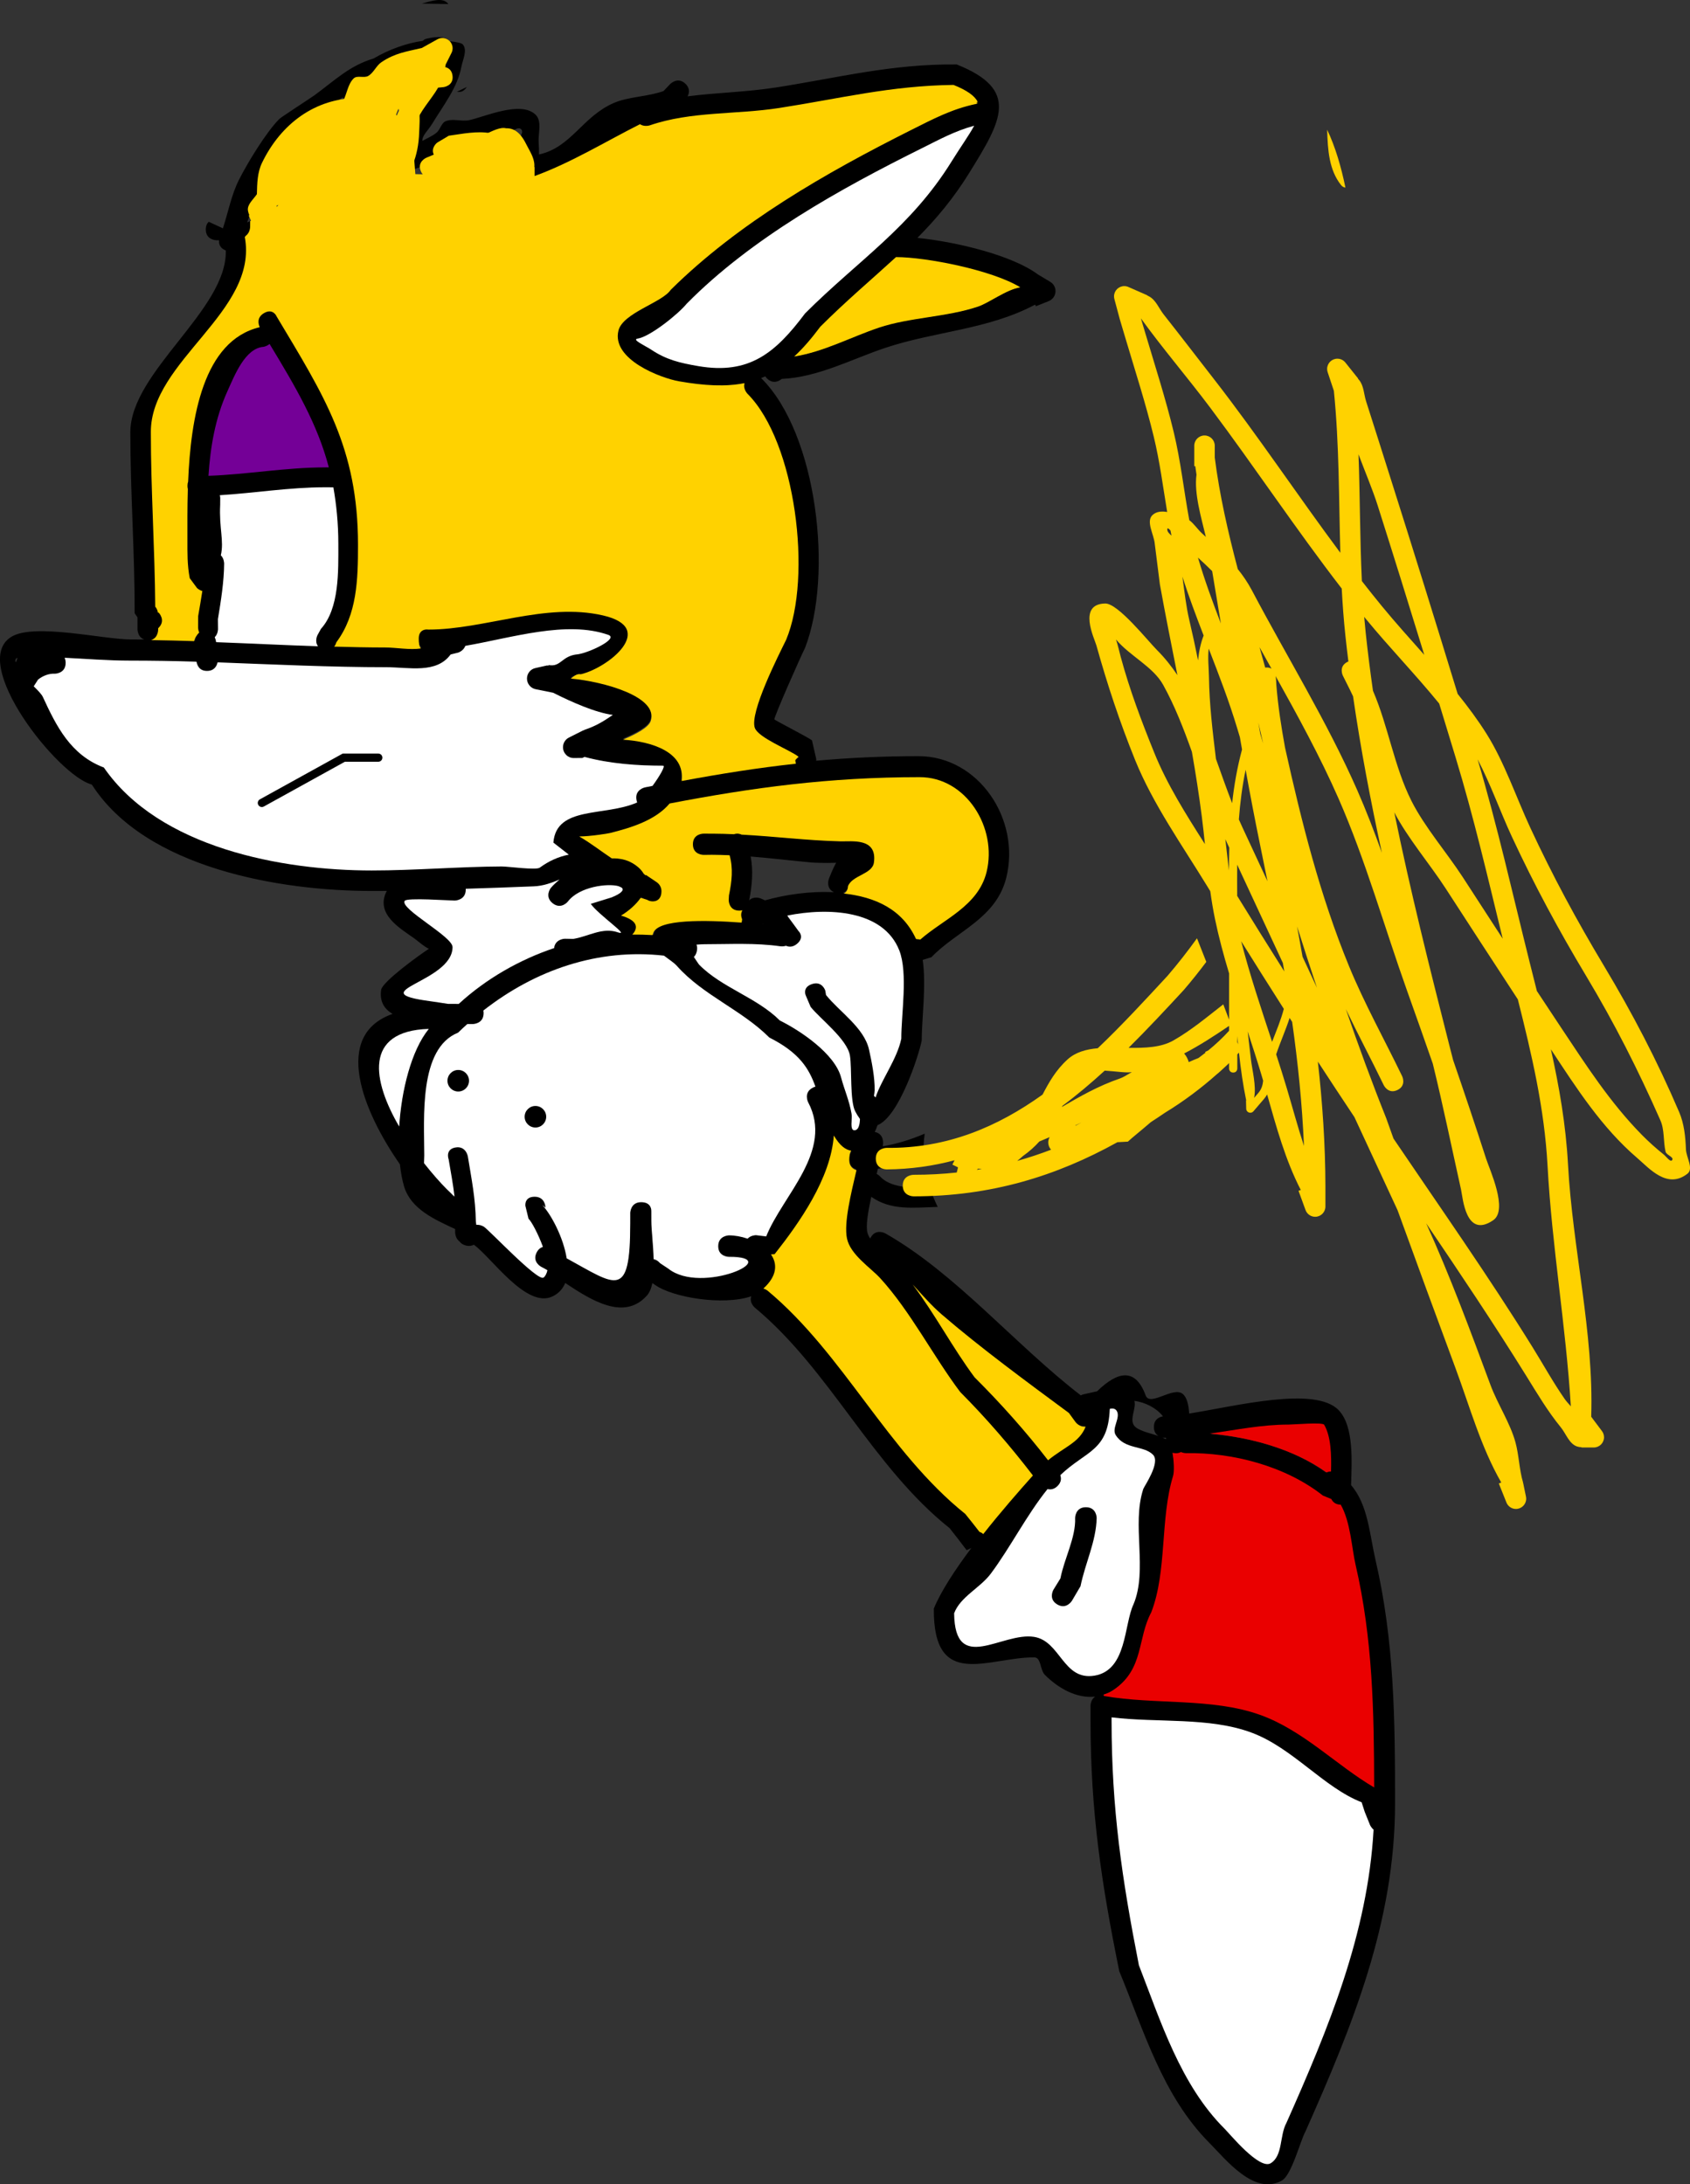 <svg version="1.1" xmlns="http://www.w3.org/2000/svg" xmlns:xlink="http://www.w3.org/1999/xlink" width="206.221" height="266.553" viewBox="0,0,206.221,266.553"><rect x="0" y="0" width="206.221" height="266.553" fill="#333333" stroke="none"/><g transform="translate(-381.917,-96.019)"><g data-paper-data="{&quot;isPaintingLayer&quot;:true}" fill-rule="nonzero" stroke-linejoin="miter" stroke-miterlimit="10" stroke-dasharray="" stroke-dashoffset="0" style="mix-blend-mode: normal"><path d="M415.186,151.384c0,1.315 -1.315,1.315 -1.315,1.315h-1.315c-1.041,-0.003 -2.083,-0.113 -3.11,-0.281c0,0 -1.298,-0.216 -1.081,-1.514c0.216,-1.297 1.514,-1.081 1.514,-1.081c0.884,0.15 1.781,0.249 2.678,0.245h1.315c0,0 1.315,0 1.315,1.315z" fill="#000000" stroke="none" stroke-width="0.5" stroke-linecap="butt"/><path d="M425.904,107.842c0,0 -0.62,1.085 -1.705,0.465c-0.213,-0.122 -0.36,-0.261 -0.459,-0.407c-2.033,1.374 -4.365,2.801 -5.946,4.382c-2.914,2.915 -4.332,7.018 -5.721,10.877c0.164,-0.068 0.327,-0.137 0.49,-0.206c-0.011,0.27 -0.014,0.539 -0.008,0.809c0,0 0,0.694 -0.504,1.074c-0.046,0.061 -0.096,0.114 -0.149,0.161c1.708,9.112 -11.495,15.035 -11.448,23.757c0,7.092 0.471,14.206 0.522,21.249c0.218,0.24 0.301,0.541 0.332,0.735l0.076,-0.026c0,0 0.93,0.93 0,1.86c-0.019,0.019 -0.038,0.037 -0.056,0.054l0,0.19c0,0 0,0.995 -0.865,1.254c1.75,0.022 3.504,0.065 5.259,0.121c0.012,-0.265 0.09,-0.633 0.392,-0.901c-0.135,-0.307 -0.135,-0.596 -0.135,-0.596l0.004,-1.424c0.166,-0.994 0.355,-2.027 0.506,-3.064c-0.388,-0.106 -0.652,-0.37 -0.652,-0.37l-0.886,-1.198c-0.314,-1.604 -0.289,-3.099 -0.289,-4.73c0,-1.686 -0.024,-3.836 0.047,-6.176c-0.03,-0.118 -0.047,-0.251 -0.047,-0.401c0,-0.197 0.03,-0.365 0.08,-0.508c0.321,-7.796 1.834,-17.264 8.741,-18.904c-0.132,-0.285 -0.432,-1.152 0.5,-1.711c1.128,-0.677 1.805,0.451 1.805,0.451c5.773,9.666 9.921,15.912 9.921,27.774c0,4.259 -0.133,8.48 -2.656,11.871l-0.114,0.293c0,0 -0.053,0.106 -0.159,0.239c2.089,0.058 4.163,0.094 6.217,0.094c1.341,0 3.016,0.323 4.347,0.104c-0.224,-0.193 -0.401,-0.499 -0.401,-0.981c0,-1.315 1.315,-1.315 1.315,-1.315c6.871,0 14.179,-3.36 21.207,-1.744c6.722,1.546 0.673,6.657 -2.662,7.438c-0.553,-0.1 -0.907,0.043 -1.24,0.267c4.073,0.371 10.723,2.243 9.718,5.195c-0.265,0.78 -1.765,1.589 -3.372,2.262c3.522,0.22 7.605,1.518 7.148,5.049c4.713,-0.875 9.259,-1.594 13.912,-2.098c-0.076,-0.241 -0.076,-0.438 -0.076,-0.438l0.526,-0.203c-1.193,-0.899 -5.02,-2.5 -5.462,-3.722c-0.673,-1.863 2.878,-8.863 3.795,-10.739c3.21,-7.66 1.127,-24.04 -4.752,-29.92c0,0 -0.586,-0.586 -0.363,-1.292c-2.273,0.449 -4.853,0.331 -7.992,-0.218c-2.226,-0.389 -8.221,-2.588 -7.343,-6.113c0.543,-2.182 5.483,-3.591 6.532,-5.154c8.325,-8.236 18.982,-14.279 29.283,-19.462c2.754,-1.377 5.029,-2.6 8.044,-3.225c-0.001,-0.003 -0.003,-0.006 -0.004,-0.01l-0.22,0.028c0,0 0.061,-0.061 0.167,-0.136c-0.389,-0.728 -1.3,-1.381 -2.938,-2.037c-7.675,0.093 -13.814,1.686 -21.247,2.839c-5.293,0.821 -10.714,0.406 -15.754,2.14c0,0 -0.664,0.221 -1.184,-0.143c-4.142,2.089 -8.202,4.596 -12.491,6.209c-0.093,0.684 -0.215,1.376 -0.357,2.096l-2.175,1.052c0,0 -1.249,0.06 -1.309,-1.189c-0.019,-0.393 0.092,-0.669 0.253,-0.861c-1.263,0.291 -2.551,0.481 -3.871,0.538l0.049,0.393l-2.084,0.261c-0.06,0.008 -0.121,0.013 -0.184,0.013c-0.558,0 -1.035,-0.348 -1.226,-0.838c3.076,-0.184 6.003,-0.768 8.385,-2.215c0.061,-1.08 0.052,-2.119 0.177,-3.351c0.056,-0.55 0.753,-1.222 0.366,-1.616c-0.383,-0.389 -1.054,0.303 -1.596,0.366c-1.455,0.169 -2.843,0.717 -4.284,0.978c-0.71,0.128 -1.476,-0.343 -2.161,-0.118c-0.372,0.122 -0.282,0.768 -0.581,1.02c-1.063,0.894 -5.593,4.361 -7.096,1.96c-0.49,-0.782 0.676,-1.718 0.959,-2.596c0.124,-0.387 0.302,-0.749 0.505,-1.101c0.268,-1.053 0.854,-2.005 1.508,-2.968c-0.058,-0.285 -0.153,-0.578 -0.052,-0.833c0.705,-1.784 2.534,-2.37 2.441,-4.439c-0.007,-0.298 0.042,-0.605 0.018,-0.901c-0.173,0.029 -0.35,0.06 -0.531,0.093c-0.185,0.287 -0.398,0.618 -0.602,0.726c-0.726,0.382 -1.552,0.539 -2.344,0.755c-1.271,0.347 -2.382,0.494 -3.446,0.759c-1.053,0.644 -1.901,1.422 -2.346,2.346zM438.404,101.452c0.574,0.713 -0.024,1.841 -0.192,2.741c-0.469,2.516 -2.241,4.751 -3.525,6.877c-0.569,0.942 -1.24,1.418 -1.234,2.149c0.583,-0.333 1.22,-0.584 1.736,-1.01c0.464,-0.383 0.57,-1.192 1.132,-1.408c0.884,-0.34 1.911,0.071 2.839,-0.118c1.815,-0.368 6.323,-2.444 8.12,-0.656c0.804,0.8 0.289,2.252 0.366,3.384c0.034,0.499 0.047,0.983 0.043,1.458c0.027,-0.006 0.053,-0.012 0.079,-0.018c3.858,-0.88 5.224,-4.585 9.007,-6.249c1.806,-0.795 4.149,-0.769 6.105,-1.469l0.834,-0.876c0,0 0.93,-0.93 1.86,0v0c0.583,0.583 0.435,1.165 0.244,1.519c3.548,-0.459 7.162,-0.517 10.775,-1.08c7.699,-1.2 14.096,-2.889 22.069,-2.811c7.702,3.081 5.529,6.786 1.487,13.3c-1.929,3.109 -4.044,5.605 -6.286,7.864c4.917,0.502 11.625,2.165 14.694,4.455l1.498,0.899c0.394,0.227 0.659,0.653 0.659,1.14c0,0.565 -0.356,1.046 -0.855,1.233l-1.541,0.616l-0.081,-0.203c-5.754,3.065 -12.187,3.249 -18.275,5.275c-4.091,1.362 -8.187,3.592 -12.654,3.796c-0.225,0.187 -1.011,0.729 -1.797,-0.057c-0.086,-0.086 -0.156,-0.172 -0.212,-0.257c-0.169,0.076 -0.338,0.149 -0.51,0.217c0.046,0.038 0.071,0.063 0.071,0.063c6.791,6.791 8.735,23.959 5.292,32.858c-0.493,0.961 -3.837,8.508 -3.738,8.722c0.058,0.125 3.998,2.12 4.583,2.556l0.526,2.308c0,0 0,0.073 -0.017,0.185c4,-0.361 8.114,-0.559 12.513,-0.559c7.346,0.02 12.467,7.743 10.684,14.85c-1.252,4.991 -6.095,6.494 -9.126,9.682l-1.068,0.331c0.454,3.124 -0.113,7.142 -0.123,9.855c-0.348,1.772 -2.75,9.256 -5.39,10.314c-0.095,0.28 -0.206,0.558 -0.332,0.828c1.146,0.225 1.012,1.43 1.012,1.43c-0.011,0.099 -0.026,0.205 -0.043,0.319c1.705,-0.285 3.418,-0.815 5.122,-1.54c-0.138,0.945 -0.182,1.889 -0.122,2.843c-1.858,0.712 -3.726,1.208 -5.588,1.432v-0c-0.05,0.209 -0.102,0.422 -0.154,0.638c0.228,0.117 0.369,0.259 0.369,0.259c1.215,1.375 3.672,1.514 6.112,1.398c0.255,0.771 0.577,1.558 0.968,2.367c-3.021,0.089 -5.681,0.458 -8.105,-1.23c-0.407,1.861 -0.684,3.565 -0.467,4.377c0.063,0.237 0.178,0.476 0.33,0.716c0.018,-0.04 0.039,-0.081 0.062,-0.122c0.639,-1.15 1.789,-0.511 1.789,-0.511c8.596,4.876 15.867,13.627 23.852,19.769c0.169,-0.088 0.301,-0.121 0.301,-0.121l1.575,-0.353c0.027,0 0.055,0 0.084,-0c2.601,-2.535 4.718,-2.88 5.955,0.482c0.521,1.417 3.362,-1.146 4.525,-0.183c0.539,0.446 0.727,1.421 0.786,2.397c5.78,-0.931 15.423,-3.395 18.254,-0.401c1.881,1.99 1.574,6.304 1.503,9.132c2.071,2.404 2.254,6.007 2.988,9.173c2.292,9.884 2.376,19.431 2.376,29.682c0,14.454 -5.232,27.189 -10.936,40.028c-0.637,1.146 -1.672,5.301 -2.871,5.977c-3.378,1.905 -6.858,-2.591 -8.841,-4.583c-5.733,-5.76 -8.022,-13.75 -11.003,-20.958c-2.17,-10.681 -3.507,-19.472 -3.507,-30.508v-1.673c-0.014,-0.132 -0.009,-0.28 0.021,-0.446c0.07,-0.387 0.235,-0.637 0.432,-0.798c0.035,-0.03 0.072,-0.058 0.112,-0.084c-2.258,0.255 -4.503,-1.02 -6.144,-2.661c-0.583,-0.583 -0.442,-2.117 -1.267,-2.126c-5.583,-0.057 -12.359,4.119 -12.278,-5.959c0.871,-2.11 2.595,-4.742 4.578,-7.39l-0.572,0.267c-0.678,-0.905 -1.372,-1.798 -2.075,-2.684c-9.466,-7.553 -14.553,-19.244 -23.767,-26.914c0,0 -0.717,-0.598 -0.44,-1.391c-3.449,1.181 -9.61,0.146 -11.749,-1.393l-0.318,-0.211c-0.132,0.631 -0.344,1.162 -0.672,1.527c-2.775,3.086 -6.733,0.606 -9.962,-1.542c-0.287,0.696 -0.779,1.266 -1.537,1.632c-3.201,1.548 -7.44,-4.746 -9.615,-6.303c-0.235,0.136 -0.55,0.202 -0.967,0.098c-0.388,-0.097 -0.629,-0.283 -0.776,-0.494c-0.535,-0.374 -0.535,-1.096 -0.535,-1.096v-0.419c-2.539,-1.181 -5.402,-2.442 -6.23,-5.194c-0.231,-0.767 -0.402,-1.686 -0.511,-2.705c-4.594,-6.594 -8.237,-15.781 -0.895,-18.355c-0.992,-0.587 -1.604,-1.495 -1.399,-2.934c0.138,-0.968 4.514,-4.155 5.836,-5.019c-0.509,-0.187 -1.41,-0.997 -1.886,-1.332c-1.756,-1.233 -4.694,-2.964 -3.261,-5.725c-0.622,0.003 -1.246,0.005 -1.87,0.005c-11.012,0 -27.542,-2.716 -34.122,-12.986c-4.124,-1.043 -15.083,-14.894 -9.79,-18.045c2.817,-1.677 11.214,0.338 14.534,0.338c0.554,0 1.108,0.003 1.663,0.007c-0.833,-0.274 -0.833,-1.244 -0.833,-1.244c0,-0.378 0,-0.971 0,-1.455l-0.348,-0.509c0.019,-7.31 -0.526,-14.729 -0.526,-22.099c0.033,-7.401 11.834,-14.915 11.651,-22.166c-0.014,-0.005 -0.028,-0.011 -0.042,-0.016c-0.725,-0.29 -0.816,-0.851 -0.782,-1.232c-0.128,0 -0.233,0 -0.304,0c0,0 -1.315,0 -1.315,-1.315c0,-0.45 0.154,-0.746 0.357,-0.941l1.732,0.8c0.642,-1.965 1.045,-4.108 1.952,-5.908c1.053,-2.087 3.326,-5.823 4.928,-7.435c0.231,-0.232 3.923,-2.619 4.314,-2.908c2.605,-1.925 4.266,-3.59 7.195,-4.476c1.897,-1.123 4.092,-1.887 6.012,-2.155c0.113,-0.117 0.24,-0.208 0.397,-0.245c0.894,-0.209 2.034,-0.407 2.748,0.17c0.05,0.04 0.096,0.083 0.138,0.128c0.788,0.079 1.446,0.208 1.6,0.399zM444.681,119.117c0.051,-0.253 0.094,-0.497 0.129,-0.736c-0.003,0.001 -0.007,0.002 -0.01,0.003zM407.294,177.955c-1,0 -1.24,-0.761 -1.297,-1.125c-2.714,-0.087 -5.428,-0.146 -8.13,-0.146c-2.685,0 -5.309,-0.23 -7.942,-0.357c0.079,0.165 0.127,0.37 0.127,0.623v0c0,1.315 -1.315,1.315 -1.315,1.315c-0.723,-0.045 -1.489,0.259 -2.051,0.716l-0.524,0.815c0.521,0.514 0.964,0.97 1.114,1.295c1.647,3.567 3.383,7.045 7.443,8.578c6.782,9.824 21.597,12.445 32.525,12.445c5.29,0 10.591,-0.417 15.785,-0.438c0.809,-0.003 4.189,0.489 4.641,0.156c1.079,-0.796 2.256,-1.325 3.536,-1.577c-0.655,-0.505 -1.285,-1.003 -1.883,-1.466c0.362,-4.517 6.248,-3.122 10.218,-4.868c-0.033,-0.086 -0.061,-0.18 -0.082,-0.286c-0.258,-1.29 1.032,-1.548 1.032,-1.548c0.308,-0.062 0.616,-0.123 0.922,-0.183c0.866,-1.186 1.605,-2.452 1.294,-2.452c-2.992,0 -6.387,-0.207 -9.593,-1.07v0.14h-1.315c-0.726,0 -1.315,-0.589 -1.315,-1.315c0,-0.525 0.308,-0.978 0.753,-1.189l1.728,-0.864l0.014,0.028l0.071,-0.067c1.656,-0.556 2.477,-1.145 3.521,-1.833c-2.163,-0.292 -5.012,-1.551 -7.284,-2.69l-2.106,-0.421c-0.615,-0.11 -1.081,-0.648 -1.081,-1.295c0,-0.626 0.437,-1.15 1.023,-1.283l1.727,-0.432l0.015,0.058l0.144,-0.088c1.504,0.256 1.547,-1.154 3.539,-1.319c1.37,-0.192 4.782,-1.806 3.477,-2.266c-5.076,-1.789 -11.7,0.379 -17.419,1.373c-0.201,0.599 -0.86,0.819 -0.86,0.819l-0,-0l-0.933,0.236c-1.757,2.382 -5.027,1.585 -7.814,1.585c-6.666,0 -13.535,-0.38 -20.424,-0.64c-0.082,0.386 -0.357,1.035 -1.281,1.035zM474.05,246.666l1.258,0.156c2.002,-5.025 8.245,-10.348 5.082,-16.292c0,0 -0.588,-1.177 0.588,-1.765c0.108,-0.054 0.212,-0.093 0.31,-0.12c-0.794,-2.202 -1.924,-4.087 -5.615,-5.951c-3.398,-3.398 -8.008,-5.081 -11.207,-8.676c-0.379,-0.425 -0.995,-0.808 -1.561,-1.249c-8.002,-0.909 -15.543,1.669 -21.902,6.649c0.02,0.099 0.03,0.207 0.03,0.326c0,1.315 -1.315,1.315 -1.315,1.315h-0.672c-0.376,0.337 -0.748,0.684 -1.115,1.038c-4.821,1.928 -4.117,10.342 -4.117,14.91c0,0.236 -0.017,0.557 -0.031,0.925c0.998,1.264 1.975,2.361 2.784,3.167l0.694,1.001c-0.173,-1.479 -0.44,-2.893 -0.725,-4.563c0,0 -0.216,-1.298 1.081,-1.514c1.297,-0.216 1.514,1.081 1.514,1.081c0.453,2.795 0.909,5.059 0.956,7.903l0.055,0.404c0.501,-0.057 0.933,0.231 0.933,0.231c0.725,0.491 6.467,6.619 7.213,6.169c0.209,-0.126 0.325,-0.36 0.369,-0.669c-0.257,-0.152 -0.504,-0.288 -0.739,-0.404c0,0 -1.177,-0.588 -0.588,-1.765c0.208,-0.417 0.49,-0.612 0.768,-0.69c-0.573,-1.568 -1.414,-3.119 -1.777,-3.441l-0.385,-1.558c0,0 0,-1.315 1.315,-1.315c1.315,0 1.315,1.315 1.315,1.315l-0.385,-0.302c1.08,1.153 2.528,3.918 2.929,6.469c6.07,3.328 7.695,5.093 7.695,-4.283v-1.256c0,0 0,-1.315 1.315,-1.315c1.315,0 1.315,1.315 1.315,1.315v1.256c0,1.054 0.228,2.871 0.271,4.634c0.401,0.028 0.713,0.235 0.713,0.235l1.001,0.67c4.074,3.249 14.316,-1.43 7.372,-1.399c0,0 -1.315,0 -1.315,-1.315c0,-1.315 1.315,-1.315 1.315,-1.315c0.701,0.003 1.489,0.148 2.253,0.409c0.389,-0.421 1.005,-0.421 1.005,-0.421zM548.985,318.793l-0.628,-1.569c-0.125,-0.389 -0.25,-0.778 -0.374,-1.167c-4.626,-1.806 -8.325,-6.595 -13.346,-8.464c-5.174,-1.926 -11.405,-1.197 -17.014,-1.885v0.356c0,10.847 1.337,19.255 3.398,29.758c2.636,6.786 4.975,14.509 10.341,19.847c0.652,0.649 4.217,5.049 5.598,4.206c1.497,-0.915 1.056,-3.37 1.898,-4.909c5.107,-11.487 9.857,-22.858 10.57,-35.584c-0.306,-0.249 -0.442,-0.588 -0.442,-0.588zM535.643,305.161c5.265,1.883 9.305,6.212 13.874,8.884c-0.017,-9.281 -0.212,-17.995 -2.307,-27.026c-0.462,-1.993 -0.583,-5.204 -1.78,-7.28c-0.656,-0.009 -0.978,-0.35 -1.136,-0.683l-1.028,-0.42c-4.553,-3.595 -10.899,-5.263 -16.601,-5.157c0,0 -0.294,0 -0.603,-0.139c-0.223,0.127 -0.519,0.191 -0.91,0.113c-0.04,-0.008 -0.079,-0.017 -0.117,-0.027c0.189,1.046 0.239,2.308 0.076,2.842c-1.592,5.212 -0.637,11.495 -2.582,16.523c-1.699,3.162 -0.902,6.752 -4.48,9.294c-0.516,0.367 -1.043,0.624 -1.575,0.787c0.098,0.009 0.188,0.026 0.271,0.05c6.192,1.088 13.012,0.135 18.899,2.24zM459.243,201.361c0.669,0.4 1.107,0.837 1.361,1.29c0.019,0.005 0.038,0.01 0.057,0.015l0.087,0.128l0.069,0.042l0.041,-0.061l1.298,0.866c0.363,0.234 0.603,0.642 0.603,1.106c0,0.726 -0.589,1.315 -1.315,1.315c-0.255,0 -0.494,-0.073 -0.695,-0.199l-0.523,-0.314c-0.605,0.872 -1.536,1.645 -2.404,2.162c2.018,0.592 2.151,1.447 1.363,2.309c0.823,-0.015 1.648,0.001 2.472,0.047c0.023,-0.088 0.052,-0.179 0.086,-0.272c0.618,-1.685 6.3,-1.622 10.746,-1.294c-0.033,-0.06 -0.064,-0.125 -0.092,-0.196c-0.188,-0.47 -0.123,-0.831 0.028,-1.098c-0.112,0.027 -0.237,0.041 -0.376,0.041c-1.315,0 -1.315,-1.315 -1.315,-1.315l0.026,-0.572c0.352,-1.721 0.507,-3.356 0.055,-4.981c-0.627,-0.024 -1.261,-0.037 -1.904,-0.037h-1.256c0,0 -1.315,0 -1.315,-1.315c0,-1.315 1.315,-1.315 1.315,-1.315h1.256c0.821,0 1.638,0.019 2.451,0.053c0.388,-0.126 0.696,-0.076 0.935,0.044c4.121,0.219 8.167,0.74 12.308,0.845c1.393,0.035 4.515,-0.424 4.084,2.638c-0.201,1.427 -2.667,1.585 -3.177,2.932c0,0 -0.223,0.558 -0.745,0.769c3.85,0.427 7.369,2.034 9.044,5.694c0.109,-0.041 0.213,-0.067 0.299,-0.082c2.807,-2.476 7.027,-4.01 8.059,-8.162c1.347,-5.416 -2.48,-11.534 -8.149,-11.517c-11.019,0 -20.158,1.258 -30.275,3.203c-1.73,2.063 -4.736,2.931 -7.236,3.559c-0.285,0.072 -2.391,0.41 -3.78,0.424c1.389,0.795 2.652,1.782 3.966,2.655c0.927,-0.024 1.803,0.149 2.547,0.594zM485.513,237.458c0,-0.414 0.13,-0.698 0.309,-0.892c-0.672,-0.082 -1.382,-0.606 -2.074,-1.781c-0.014,-0.024 -0.028,-0.048 -0.042,-0.072c-0.387,5.259 -4.125,10.576 -7.156,14.429l-0.446,0.028c0.798,1.146 0.788,2.592 -0.91,4.135c0.31,0.094 0.521,0.271 0.521,0.271c9.285,7.746 14.431,19.445 23.943,27.075c0.584,0.725 1.163,1.453 1.731,2.191c0.191,0.06 0.34,0.155 0.455,0.268c2.084,-2.646 4.293,-5.193 6.022,-7.125c-2.727,-3.551 -5.701,-6.988 -8.876,-10.178c-3.296,-4.38 -5.935,-9.632 -9.61,-13.662c-1.217,-1.335 -3.77,-3.111 -4.176,-5.115c-0.383,-1.891 0.502,-5.382 1.19,-8.33c-0.383,-0.12 -0.881,-0.431 -0.881,-1.24zM511.292,276.164c0.131,0.353 0.152,0.838 -0.333,1.323c-0.43,0.43 -0.859,0.462 -1.197,0.373c-2.546,3.157 -4.445,6.947 -6.827,10.138c-1.308,1.753 -3.732,2.803 -4.484,4.816c0.083,7.541 5.771,2.187 9.694,2.83c3.214,0.527 3.454,5.361 7.285,4.732c3.977,-0.653 3.52,-6.179 4.699,-8.664c1.759,-4.199 -0.259,-9.543 1.184,-13.924c0.107,-0.324 2.149,-3.198 1.202,-4.157c-1.151,-1.165 -3.417,-0.584 -4.528,-2.39c-0.516,-0.839 0.675,-2.134 0.127,-2.953c-0.181,-0.271 -0.476,-0.298 -0.818,-0.234c-0.201,5.206 -2.877,5.112 -6.004,8.11zM500.684,111.439c-2.296,0.623 -4.145,1.638 -6.389,2.76c-9.922,4.933 -20.564,10.811 -28.472,18.832c-0.99,1.229 -4.489,4.043 -6.024,4.262c-0.701,0.1 1.084,0.917 1.673,1.311c1.861,1.244 3.471,1.604 5.736,1.993c6.255,1.073 9.357,-1.676 12.949,-6.465c6.491,-6.491 12.767,-10.282 17.777,-18.366c1.084,-1.749 2.113,-3.15 2.749,-4.327zM467.061,212.155c-0.066,0.329 -0.198,0.557 -0.36,0.714c0.321,0.472 0.559,0.852 0.628,0.923c2.752,2.816 7.063,3.948 9.883,6.769c2.492,1.233 6.644,4.141 7.417,7.043c0.404,1.516 0.977,2.8 1.269,4.459c0.103,0.587 -0.369,1.794 0.226,1.774c0.514,-0.018 0.645,-0.717 0.661,-1.373c-0.192,-0.251 -0.383,-0.555 -0.571,-0.915c-0.679,-1.297 -0.434,-5.267 -0.693,-6.793c-0.338,-1.99 -3.595,-4.293 -4.769,-5.758l-0.535,-1.347c0,0 -0.416,-1.248 0.832,-1.664c1.248,-0.416 1.664,0.832 1.664,0.832l0.093,0.536c1.623,2.033 4.678,4.125 5.275,6.797c0.329,1.471 0.694,3.478 0.663,5.011c-0.003,0.161 -0.041,0.421 -0.088,0.685c0.004,0.002 0.009,0.004 0.013,0.006c0.701,-2.168 2.592,-4.615 3.1,-7.098c-0.013,-2.933 0.855,-7.916 -0.22,-10.667c-1.938,-4.96 -8.547,-5.214 -13.55,-4.203l1.337,1.603c0,0 0.842,1.011 -0.168,1.853c-0.51,0.425 -0.976,0.378 -1.314,0.228c-0.342,0.109 -0.656,0.064 -0.656,0.064c-3.062,-0.442 -6.139,-0.301 -9.231,-0.301c-0.254,0 -0.589,0.021 -0.957,0.047c0.083,0.204 0.113,0.46 0.05,0.779zM408.32,174.014c0.018,0.089 0.036,0.179 0.054,0.268c4.114,0.154 8.223,0.352 12.284,0.488c-0.446,-0.601 -0.071,-1.35 -0.071,-1.35l0.412,-0.76c2.266,-2.512 2.079,-6.865 2.079,-10.228c0,-2.522 -0.195,-4.769 -0.559,-6.84h-1.02c-4.324,0 -8.466,0.703 -12.68,0.96c0.052,0.202 0.052,0.356 0.052,0.356v0.789c-0.144,2.903 0.528,4.323 0.121,6.114c0.405,0.39 0.405,0.989 0.405,0.989c-0.016,2.209 -0.428,4.494 -0.794,6.686l0.004,1.207c0,0 0,0.601 -0.406,0.99c0.088,0.184 0.117,0.33 0.117,0.33zM437.521,205.993c-0.714,0 -5.832,-0.405 -6.1,0.004c-0.638,0.971 5.846,4.282 5.846,5.586c0,4.321 -11.404,5.39 -2.714,6.543c0.708,0.094 1.413,0.204 2.12,0.306c0.435,-0.001 0.871,-0.001 1.306,-0.002c3.345,-3.079 7.247,-5.335 11.421,-6.731c0.125,-1.117 1.305,-1.117 1.305,-1.117l1.039,0.018c1.858,-0.293 3.558,-1.46 5.477,-0.792c1.508,0.525 -2.43,-2.122 -3.337,-3.436l2.536,-0.788c1.302,-0.517 1.561,-0.936 1.223,-1.196c-0.119,-0.053 -0.238,-0.107 -0.357,-0.163c-1.296,-0.374 -4.8,0.055 -6.181,1.903c0,0 -0.822,1.027 -1.849,0.205c-1.027,-0.822 -0.205,-1.849 -0.205,-1.849c0.281,-0.335 0.645,-0.685 1.071,-1.03c-0.961,0.396 -1.92,0.808 -3.145,0.854c-2.725,0.103 -5.433,0.195 -8.141,0.269c0.002,0.033 0.003,0.067 0.003,0.102v0c-0,1.315 -1.315,1.315 -1.315,1.315zM421.5,152.963h0.446c-1.382,-5.272 -3.935,-9.554 -7.136,-14.838c-0.319,0.284 -0.722,0.351 -0.722,0.351c-2.261,0.168 -3.432,3.432 -4.283,5.303c-1.525,3.356 -2.126,6.711 -2.361,10.21c4.685,-0.163 9.269,-1.026 14.057,-1.026zM489.288,135.921c3.749,-1.251 8.012,-1.2 11.825,-2.479c1.399,-0.469 3.424,-2.041 5.172,-2.337c-3.398,-2.1 -11.308,-3.583 -15.005,-3.584c-2.926,2.682 -6.013,5.212 -9.136,8.335c-1.081,1.441 -2.132,2.639 -3.198,3.617c3.596,-0.569 6.989,-2.434 10.341,-3.553zM513.057,269.499l-0.819,-1.115c-5.088,-3.763 -10.635,-7.831 -15.316,-11.867c-1.283,-1.106 -2.403,-2.404 -3.55,-3.661c2.703,3.578 4.95,7.669 7.607,11.226c3.134,3.117 6.069,6.532 8.764,10.025c2.002,-1.647 3.777,-2.111 4.539,-4.065c-0.729,0.118 -1.224,-0.542 -1.224,-0.542zM474.734,205.653c0.179,0.074 0.357,0.154 0.533,0.237c2.493,-0.697 5.506,-1.147 8.412,-0.987c-1.066,-0.519 -0.611,-1.656 -0.611,-1.656c0.104,-0.25 0.433,-1.148 0.882,-1.941c-1.341,0.059 -2.801,-0.016 -2.929,-0.028c-2.57,-0.233 -5.013,-0.538 -7.5,-0.735c0.316,1.742 0.183,3.463 -0.184,5.334l0.004,0.009c0.565,-0.563 1.392,-0.232 1.392,-0.232zM543.378,269.936c-0.191,-0.331 -3.67,0.033 -4.31,0.032c-3.217,-0.004 -6.286,0.589 -9.401,1.032c4.905,0.43 9.999,1.795 13.996,4.657c0.185,-0.087 0.375,-0.113 0.547,-0.108c0.055,-1.991 0.013,-4.149 -0.833,-5.613zM434.177,221.695c-8.036,0.243 -6.741,6.188 -3.537,11.668c0.262,-4.332 1.394,-9.03 3.537,-11.668zM522.72,270.155c0,-0.982 0.734,-1.231 1.105,-1.294c-0.759,-0.995 -2.141,-1.72 -3.486,-1.888c0.257,0.873 -0.593,2.162 -0.063,2.972c0.43,0.658 1.893,0.931 3.022,1.318c-0.3,-0.177 -0.578,-0.503 -0.578,-1.107zM383.863,176.815c0.073,-0.159 0.133,-0.337 0.191,-0.527c-0.145,0.062 -0.239,0.146 -0.254,0.26c-0.011,0.08 -0.009,0.162 0.003,0.248c0.019,0.006 0.039,0.013 0.059,0.02zM524.035,271.471c0,0 -0.117,0 -0.281,-0.035c0.153,0.065 0.294,0.135 0.417,0.21l0.036,-0.176c-0.057,0 -0.115,0.001 -0.173,0.001zM474.998,208.696c-0.019,0.007 -0.038,0.013 -0.057,0.02c0.035,0.004 0.07,0.007 0.105,0.011c-0.016,-0.01 -0.032,-0.021 -0.048,-0.031z" fill="#000000" stroke="none" stroke-width="0.5" stroke-linecap="butt"/><path d="M433.387,96.455c1.26,-0.334 2.582,-0.814 3.246,0.057z" fill="#000000" stroke="none" stroke-width="0.5" stroke-linecap="butt"/><path d="M437.976,107.235c-0.106,-0.001 -0.211,-0.002 -0.317,-0.003c0.418,-0.214 0.829,-0.415 1.235,-0.604c-0.248,0.342 -0.529,0.61 -0.917,0.607z" fill="#000000" stroke="none" stroke-width="0.5" stroke-linecap="butt"/><path d="M543.499,269.883c0.846,1.464 0.89,3.721 0.835,5.713c-0.172,-0.005 -0.364,0.025 -0.549,0.113c-3.998,-2.861 -9.34,-4.31 -14.245,-4.74c3.115,-0.443 6.392,-1.11 9.609,-1.105c0.64,0.001 4.159,-0.311 4.35,0.02z" data-paper-data="{&quot;noHover&quot;:false,&quot;origItem&quot;:[&quot;Path&quot;,{&quot;applyMatrix&quot;:true,&quot;segments&quot;:[[[255.60242,205.73791],[0,0],[-0.07278,-0.1259]],[[253.96428,205.75001],[0.24322,0.00034],[-1.22276,-0.00168]],[[250.39082,206.1421],[1.1841,-0.1682],[1.86436,0.16337]],[[255.71104,207.91223],[-1.51961,-1.08768],[0.07038,-0.03325]],[[255.91904,207.87133],[-0.06528,-0.00199],[0.02096,-0.75693]],[[255.60241,205.73791],[0.32169,0.55646],[0,0]]],&quot;closed&quot;:true,&quot;fillColor&quot;:[0,0,0,1]}]}" fill="#ea0000" stroke="none" stroke-width="0.5" stroke-linecap="butt"/><path d="M535.672,305.289c-5.886,-2.105 -12.851,-1.215 -19.043,-2.303c-0.082,-0.024 0.057,-0.17 -0.041,-0.179c0.531,-0.163 0.829,-0.292 1.345,-0.659c3.579,-2.542 2.765,-6.207 4.464,-9.37c1.946,-5.029 1.067,-11.42 2.659,-16.632c0.163,-0.533 0.119,-1.798 -0.07,-2.844c0.037,0.01 0.077,0.019 0.117,0.027c0.391,0.078 0.692,0.012 0.915,-0.115c0.31,0.139 0.606,0.138 0.606,0.138c5.702,-0.106 12.162,1.58 16.715,5.174l1.035,0.425c0.158,0.333 0.487,0.68 1.143,0.689c1.196,2.076 1.349,5.329 1.811,7.323c2.095,9.031 2.254,17.903 2.271,27.184c-4.569,-2.671 -8.662,-6.975 -13.927,-8.858z" data-paper-data="{&quot;noHover&quot;:false,&quot;origItem&quot;:[&quot;Path&quot;,{&quot;applyMatrix&quot;:true,&quot;segments&quot;:[[[252.66209,219.12757],[0,0],[2.00137,0.71571]],[[257.93576,222.50441],[-1.73683,-1.0154],[-0.00642,-3.52786]],[[257.05891,212.23158],[0.79634,3.4328],[-0.17578,-0.75773]],[[256.38249,209.46423],[0.45474,0.7891],[-0.24946,-0.0035]],[[255.95065,209.20463],[0.06002,0.12639],[0,0]],[[255.55974,209.04483],[0,0],[-1.73064,-1.36633]],[[249.24933,207.08452],[2.16758,-0.04024],[0,0]],[[249.02002,207.03181],[0.11774,0.05271],[-0.08474,0.04837]],[[248.67403,207.07481],[0.14865,0.02973],[-0.01533,-0.00306]],[[248.62974,207.06449],[0.0142,0.0038],[0.0719,0.3977]],[[248.65878,208.1446],[0.06192,-0.20273],[-0.60509,1.98102]],[[247.67715,214.42531],[0.73955,-1.91141],[-0.64592,1.202]],[[245.97412,217.95807],[1.36024,-0.96633],[-0.19612,0.13933]],[[245.3756,218.25719],[0.2019,-0.06203],[0.0374,0.00347]],[[245.47846,218.27621],[-0.03126,-0.00902],[2.3537,0.41345]],[[252.66208,219.12757],[-2.23743,-0.80013],[0,0]]],&quot;closed&quot;:true,&quot;fillColor&quot;:[0,0,0,1]}]}" fill="#ea0000" stroke="none" stroke-width="0.5" stroke-linecap="butt"/><path d="M500.791,111.363c-0.636,1.178 -1.659,2.589 -2.743,4.338c-5.01,8.085 -11.4,12.073 -17.891,18.564c-3.592,4.789 -6.781,7.505 -13.036,6.431c-2.265,-0.389 -3.897,-0.774 -5.758,-2.018c-0.589,-0.394 -2.381,-1.221 -1.679,-1.321c1.534,-0.219 5.03,-3.039 6.02,-4.269c7.908,-8.022 18.769,-14.041 28.691,-18.974c2.244,-1.122 4.1,-2.129 6.395,-2.752z" data-paper-data="{&quot;noHover&quot;:false,&quot;origItem&quot;:[&quot;Path&quot;,{&quot;applyMatrix&quot;:true,&quot;segments&quot;:[[[478.74747,290.98299],[0,0],[-1.74514,0.47362]],[[473.89039,293.08131],[1.70596,-0.85298],[-7.54268,3.75052]],[[452.24525,307.39811],[6.01186,-6.09832],[-0.75262,0.9346]],[[447.66601,310.63849],[1.16642,-0.1665],[-0.53328,0.07612]],[[448.93819,311.63503],[-0.4479,-0.29928],[1.41492,0.94544]],[[453.29887,313.14991],[-1.72224,-0.29554],[4.75538,0.81604]],[[463.14277,308.23533],[-2.73052,3.6407],[4.93438,-4.93438]],[[476.65743,294.27279],[-3.80906,6.14624],[0.82378,-1.32926]],[[478.74747,290.98301],[-0.48384,0.89524],[0,0]]],&quot;closed&quot;:true}]}" fill="#ffffff" stroke="none" stroke-width="0.5" stroke-linecap="butt"/><path d="M438.748,204.58v-0c0,-0.035 -0,-0.069 -0.002,-0.102c2.709,-0.073 5.549,-0.192 8.274,-0.294c1.225,-0.046 2.218,-0.44 3.179,-0.836c-0.426,0.345 -0.793,0.693 -1.074,1.028c0,0 -0.803,1.043 0.224,1.865c1.027,0.822 1.861,-0.191 1.861,-0.191c1.381,-1.848 4.895,-2.26 6.191,-1.886c0.119,0.056 0.24,0.113 0.359,0.166c0.338,0.259 0.081,0.684 -1.22,1.2l-2.538,0.785c0.907,1.314 4.858,4.007 3.35,3.482c-1.919,-0.668 -3.618,0.504 -5.476,0.797l-1.039,-0.019c0,0 -1.181,0.028 -1.306,1.145c-4.174,1.396 -8.293,3.731 -11.638,6.81c-0.435,0.001 -0.879,-0.007 -1.314,-0.006c-0.707,-0.102 -1.424,-0.226 -2.131,-0.32c-8.689,-1.153 2.69,-2.287 2.69,-6.608c0,-1.304 -6.477,-4.673 -5.838,-5.644c0.269,-0.409 5.402,-0.033 6.116,-0.033c0,0 1.334,-0.021 1.334,-1.337z" data-paper-data="{&quot;noHover&quot;:false,&quot;origItem&quot;:[&quot;Path&quot;,{&quot;applyMatrix&quot;:true,&quot;segments&quot;:[[[430.72955,362.86497],[0,0],[-0.54256,0]],[[426.09185,362.86795],[0.20416,-0.31064],[-0.48534,0.73848]],[[430.53641,367.11469],[0,-0.9913],[0,3.28512]],[[428.47309,372.08875],[-6.60594,-0.87634],[0.538,0.07138]],[[430.08455,372.32143],[-0.53716,-0.07756],[0.3309,-0.00052]],[[431.07723,372.31987],[-0.3309,0.00052],[2.5427,-2.34094]],[[439.75983,367.20279],[-3.17288,1.0616],[0.09494,-0.84946]],[440.75173,366.35333],[[441.54183,366.36693],[0,0],[1.41248,-0.22304]],[[445.70537,365.76485],[-1.45888,-0.50752],[1.14636,0.3988]],[[443.16859,363.15267],[0.68976,0.9987],[0,0]],[[445.09647,362.55341],[0,0],[0.98964,-0.3928]],[[446.02593,361.64443],[0.25688,0.19708],[-0.09062,-0.03998]],[[445.75419,361.52047],[0.09052,0.04264],[-0.98554,-0.28398]],[[441.05537,362.96693],[1.0498,-1.40454],[0,0]],[[439.64981,363.12311],[0.78088,0.6247],[-0.78086,-0.6247]],[[439.49363,361.71755],[0,0],[0.21362,-0.25498]],[[440.30787,360.93417],[-0.32388,0.26242],[-0.73026,0.3011]],[[437.91663,361.58331],[0.9314,-0.03512],[-2.0716,0.0781]],[[431.72749,361.78775],[2.05918,-0.05584],[0.00136,0.02506]],[[431.72955,361.86497],[0,-0.02642],[0,0]],[[431.72955,361.86503],[0,0],[-0.00004,0.99994]]],&quot;closed&quot;:true}]}" fill="#ffffff" stroke="none" stroke-width="0.5" stroke-linecap="butt"/><path d="M466.952,212.08c0.064,-0.319 0.036,-0.579 -0.047,-0.784c0.368,-0.026 0.706,-0.051 0.96,-0.051c3.092,0 6.239,-0.186 9.301,0.256c0,0 0.323,0.043 0.665,-0.066c0.338,0.15 0.823,0.195 1.333,-0.23c1.011,-0.842 0.172,-1.59 0.172,-1.59l-1.352,-1.865c5.003,-1.01 11.734,-0.701 13.672,4.259c1.075,2.751 0.229,7.832 0.242,10.765c-0.508,2.483 -2.435,5.001 -3.136,7.169c-0.004,-0.002 -0.195,-0.19 -0.2,-0.192c0.047,-0.264 0.08,-0.519 0.084,-0.681c0.031,-1.533 -0.359,-3.5 -0.688,-4.971c-0.598,-2.672 -3.625,-4.623 -5.248,-6.657l-0.085,-0.528c0,0 -0.374,-1.223 -1.622,-0.807c-1.248,0.416 -0.753,1.413 -0.753,1.413l0.584,1.373c1.174,1.465 4.456,3.943 4.794,5.933c0.259,1.526 -0.025,5.533 0.653,6.831c0.189,0.36 0.379,0.664 0.571,0.915c-0.016,0.657 -0.156,1.361 -0.671,1.379c-0.596,0.021 -0.248,-1.418 -0.351,-2.005c-0.292,-1.659 -0.88,-2.935 -1.283,-4.45c-0.773,-2.902 -4.978,-5.708 -7.469,-6.941c-2.82,-2.82 -7.115,-4.014 -9.866,-6.83c-0.069,-0.07 -0.304,-0.454 -0.625,-0.926c0.161,-0.158 0.298,-0.392 0.363,-0.72z" data-paper-data="{&quot;noHover&quot;:false,&quot;origItem&quot;:[&quot;Path&quot;,{&quot;applyMatrix&quot;:true,&quot;segments&quot;:[[[453.18625,367.54943],[0,0],[-0.04996,0.2498]],[[452.91281,368.09243],[0.1226,-0.11976],[0.24426,0.35874]],[[453.39003,368.79381],[-0.05234,-0.05356],[2.09198,2.14086]],[[460.90359,373.93939],[-2.1442,-2.1442],[1.8942,0.93762]],[[466.54185,379.29335],[-0.58734,-2.20602],[0.30676,1.15222]],[[467.50671,382.68355],[-0.2221,-1.26128],[0.07858,0.44622]],[[467.67865,384.03187],[-0.4528,0.01578],[0.39112,-0.01362]],[[468.18109,382.98785],[-0.01216,0.49926],[-0.146,-0.19108]],[[467.74683,382.29201],[0.1433,0.274],[-0.5159,-0.98636]],[[467.22021,377.12799],[0.19678,1.15976],[-0.25662,-1.51252]],[[463.59461,372.75045],[0.89258,1.11354],[0,0]],[463.18817,371.72611],[[463.82063,370.46121],[-0.94868,0.31622],[0.94868,-0.31624]],[465.08553,371.09367],[[465.15633,371.50109],[0,0],[1.23402,1.5458]],[[469.16669,376.66849],[-0.45426,-2.03126],[0.25012,1.11838]],[[469.67067,380.47761],[0.02328,-1.1651],[-0.00246,0.12256]],[[469.60405,380.99821],[0.03578,-0.20084],[0.00338,0.00152]],[[469.61409,381.00281],[-0.00332,-0.00156],[0.53314,-1.64802]],[[471.97075,375.60659],[-0.38608,1.88768],[-0.0099,-2.2295]],[[471.80337,367.49735],[0.81716,2.0915],[-1.4732,-3.77066]],[[461.50247,364.30175],[3.80344,-0.76796],[0,0]],[462.51879,365.52001],[[462.39075,366.92841],[0.76822,-0.64018],[-0.38734,0.32278]],[[461.39205,367.10163],[0.2566,0.11432],[-0.25986,0.08264]],[[460.89327,367.15015],[0,0],[-2.32798,-0.33628]],[[453.87597,366.92159],[2.3504,0],[-0.19332,0]],[[453.14845,366.95705],[0.27946,-0.01956],[0.06278,0.15544]],[[453.18619,367.54945],[0.0485,-0.24246],[0,0]]],&quot;closed&quot;:true}]}" fill="#ffffff" stroke="none" stroke-width="0.5" stroke-linecap="butt"/><path d="M408.465,176.848c6.889,0.26 13.921,0.593 20.588,0.593c2.787,0 6.098,0.827 7.856,-1.555l0.935,-0.233l0,0c0,0 0.659,-0.22 0.859,-0.819c5.718,-0.994 12.365,-3.129 17.441,-1.339c1.305,0.46 -2.349,2.178 -3.719,2.37c-1.992,0.165 -2.034,1.576 -3.539,1.319l-0.144,0.088l-0.014,-0.058l-1.486,0.328c-0.586,0.133 -1.021,0.661 -1.021,1.287c0,0.647 0.469,1.193 1.084,1.303l2.108,0.426c2.272,1.139 5.125,2.416 7.288,2.708c-1.044,0.687 -1.865,1.283 -3.521,1.839l-0.071,0.067l-0.014,-0.028l-1.728,0.868c-0.445,0.211 -0.752,0.67 -0.752,1.195c0,0.726 0.589,1.322 1.315,1.322l1.052,-0.01l0.263,-0.131c3.206,0.863 6.601,1.073 9.593,1.073c0.311,0 -0.429,1.275 -1.295,2.461c-0.306,0.061 -0.614,0.123 -0.922,0.184c0,0 -1.291,0.264 -1.033,1.554c0.021,0.105 0.049,0.201 0.082,0.287c-3.971,1.746 -9.866,0.382 -10.228,4.899c0.598,0.463 1.227,0.963 1.882,1.468c-1.28,0.252 -2.464,0.793 -3.543,1.589c-0.452,0.333 -3.839,-0.148 -4.648,-0.145c-5.194,0.021 -10.575,0.488 -15.865,0.488c-10.928,0 -25.899,-2.741 -32.681,-12.565c-4.06,-1.533 -5.794,-5.043 -7.441,-8.61c-0.15,-0.325 -0.592,-0.785 -1.113,-1.298l0.524,-0.818c0.562,-0.457 1.329,-0.765 2.052,-0.72c0,0 1.317,-0.006 1.317,-1.321v-0c0,-0.253 -0.048,-0.46 -0.127,-0.625c2.632,0.127 5.26,0.348 7.945,0.348c2.702,0 5.424,0.043 8.138,0.13c0.057,0.364 0.296,1.127 1.296,1.127c0.923,0 1.204,-0.657 1.286,-1.044z" data-paper-data="{&quot;noHover&quot;:false,&quot;origItem&quot;:[&quot;Path&quot;,{&quot;applyMatrix&quot;:true,&quot;segments&quot;:[[[407.75,341.55],[0.702,0],[-0.76047,0]],[[406.76374,340.69463],[0.04363,0.27705],[-2.06319,-0.06642]],[[400.58331,340.58337],[2.05429,0],[-2.04096,0]],[[394.54593,340.31227],[2.00112,0.09646],[0.05984,0.12554]],[[394.64285,340.78573],[0,-0.19249],[0,0]],[[394.64285,340.78575],[0,0],[-0.00001,0.99998]],[[393.64285,341.78573],[0,0],[-0.54946,-0.0341]],[[392.08359,342.33009],[0.42714,-0.3473],[0,0]],[[391.68535,342.94957],[0,0],[0.39634,0.39042]],[[392.53201,343.93381],[-0.11402,-0.24688],[1.25216,2.71162]],[[398.19033,350.45533],[-3.08676,-1.16536],[5.156,7.46828]],[[422.91667,359.91671],[-8.30786,0],[4.02168,0]],[[434.91667,359.58337],[-3.94844,0.01612],[0.61502,-0.0025]],[[438.44481,359.70171],[-0.3435,0.25348],[0.82038,-0.60538]],[[441.13289,358.50299],[-0.97296,0.1913],[-0.49786,-0.38428]],[[439.70165,357.38857],[0.45434,0.35226],[0.27512,-3.4341]],[[447.46977,353.68779],[-3.01856,1.32718],[-0.02546,-0.06504]],[[447.40711,353.47067],[0.01598,0.07994],[-0.19612,-0.98058]],[[448.19157,352.29397],[0,0],[0.23446,-0.0469]],[[448.89267,352.15459],[-0.23296,0.04602],[0.65828,-0.9019]],[[449.87623,350.29051],[0.23656,0],[-2.27438,0]],[[442.58333,349.47683],[2.4371,0.6563],[0,0]],[442.58333,349.58339],[[441.58333,349.58339],[0,0],[-0.55228,0]],[[440.58333,348.58339],[0,0.55228],[0,-0.3992]],[[441.15551,347.67927],[-0.33826,0.16036],[0,0]],[442.46945,347.02229],[442.48019,347.04375],[[442.53399,346.99285],[0,0],[1.25872,-0.4227]],[[445.21095,345.59971],[-0.79378,0.52258],[-1.64418,-0.22212]],[[439.67347,343.55457],[1.7273,0.86624],[0,0]],[[438.07207,343.23429],[0,0],[-0.4674,-0.08396]],[[437.25003,342.25007],[0,0.49156],[0,-0.4759]],[[438.02779,341.27485],[-0.44532,0.10106],[0,0]],[439.34083,340.94659],[439.35191,340.99093],[[439.46117,340.92423],[0,0],[1.14374,0.19492]],[[442.15149,339.92161],[-1.51456,0.12512],[1.04168,-0.14572]],[[444.79515,338.19883],[0.99198,0.34972],[-3.8587,-1.36034]],[[431.55311,339.24297],[4.34712,-0.75602],[-0.15244,0.45542]],[430.89959,339.86543],[430.89955,339.86541],[[430.19033,340.04477],[0,0],[-1.336,1.81114]],[[424.24999,341.25005],[2.11854,0],[-5.06782,0]],[[408.72354,340.76349],[5.23715,0.19745],[-0.06234,0.29371]]],&quot;closed&quot;:true}]}" fill="#ffffff" stroke="none" stroke-width="0.5" stroke-linecap="butt"/><path d="M408.117,173.783c0.406,-0.39 0.403,-0.993 0.403,-0.993l-0.013,-1.215c0.365,-2.191 0.744,-4.572 0.76,-6.781c0,0 0.002,-0.618 -0.402,-1.008c0.406,-1.791 -0.224,-3.282 -0.081,-6.185l0.005,-0.793c0,0 0.002,-0.155 -0.051,-0.357c4.215,-0.257 8.506,-0.969 12.83,-0.969l1.028,0.005c0.364,2.071 0.605,4.379 0.605,6.901c0,3.363 0.14,7.869 -2.126,10.38l-0.421,0.766c0,0 -0.381,0.752 0.065,1.354c-4.061,-0.136 -8.313,-0.349 -12.427,-0.502c-0.018,-0.089 -0.038,-0.18 -0.055,-0.27c0,0 -0.032,-0.149 -0.12,-0.333z" data-paper-data="{&quot;noHover&quot;:false,&quot;origItem&quot;:[&quot;Path&quot;,{&quot;applyMatrix&quot;:true,&quot;segments&quot;:[[[408.53058,338.55388],[0,0],[0.01359,0.06793]],[[408.57134,338.75767],[-0.01359,-0.06793],[3.12769,0.1168]],[[417.90973,339.12897],[-3.08728,-0.10373],[-0.33868,-0.45724]],[417.85555,338.10271],[[418.16911,337.52521],[0,0],[1.72262,-1.90936]],[[419.74999,329.74991],[0,2.55652],[0,-1.91746]],[[419.32523,324.54991],[0.27662,1.57414],[0,0]],[[418.54999,324.54991],[0,0],[-3.2873,0]],[[408.91011,325.27951],[3.20398,-0.1953],[0.03988,0.15368]],[408.94999,325.54991],[[408.94999,326.14991],[0,0],[-0.10924,2.20714]],[[409.04225,330.79795],[0.30898,-1.36186],[0.30774,0.29616]],[[409.34999,331.54993],[0,0],[-0.01214,1.6794]],[[408.74659,336.63241],[0.27764,-1.6659],[0,0]],[408.74999,337.54993],[[408.44141,338.3027],[0.30858,-0.29613],[0.06693,0.14]]],&quot;closed&quot;:true}]}" fill="#ffffff" stroke="none" stroke-width="0.5" stroke-linecap="butt"/><path d="M421.592,153.056c-4.788,0 -9.553,0.867 -14.238,1.029c0.235,-3.499 0.806,-7.007 2.331,-10.363c0.851,-1.871 2.13,-5.211 4.392,-5.379c0,0 0.415,-0.068 0.735,-0.352c3.201,5.284 5.848,9.788 7.23,15.061l-0.449,0.003z" data-paper-data="{&quot;noHover&quot;:false,&quot;origItem&quot;:[&quot;Path&quot;,{&quot;applyMatrix&quot;:true,&quot;segments&quot;:[[418.54999,322.55001],[[418.88877,322.55001],[0,0],[-1.05068,-4.00816]],[[413.46347,311.26945],[2.43368,4.01724],[-0.24278,0.2159]],[[412.91439,311.53641],[0,0],[-1.71924,0.12766]],[[409.65849,315.56789],[0.6466,-1.42266],[-1.15946,2.55108]],[[407.86343,323.33009],[0.17898,-2.66012],[3.56192,-0.1236]],[[418.54997,322.55003],[-3.64008,0],[0,0]]],&quot;closed&quot;:true}]}" fill="#740097" stroke="none" stroke-width="0.5" stroke-linecap="butt"/><path d="M430.628,233.494c-3.204,-5.48 -4.427,-11.673 3.609,-11.916c-2.143,2.638 -3.347,7.584 -3.609,11.916z" data-paper-data="{&quot;noHover&quot;:false,&quot;origItem&quot;:[&quot;Path&quot;,{&quot;applyMatrix&quot;:true,&quot;segments&quot;:[[[428.18715,374.80197],[-1.62952,2.0052],[-6.1095,0.18438]],[[425.49825,383.67211],[-2.43582,-4.16574],[0.19912,-3.29322]]],&quot;closed&quot;:true}]}" fill="#ffffff" stroke="none" stroke-width="0.5" stroke-linecap="butt"/><path d="M474.15,246.752c0,0 -0.62,0.004 -1.009,0.426c-0.764,-0.262 -1.557,-0.401 -2.259,-0.403c0,0 -1.325,0.008 -1.325,1.323c0,1.315 1.317,1.314 1.317,1.314c6.944,-0.031 -3.339,4.67 -7.413,1.421l-1.006,-0.668c0,0 -0.377,-0.462 -0.779,-0.49c-0.042,-1.763 -0.278,-3.578 -0.278,-4.632l-0.004,-1.254c0,0 0.074,-1.063 -1.241,-1.063c-1.315,0 -1.333,1.319 -1.333,1.319l-0.001,1.256c0,9.376 -1.684,7.603 -7.755,4.275c-0.401,-2.551 -1.889,-5.34 -2.969,-6.493l0.389,0.305c0,0 -0.013,-1.327 -1.328,-1.327c-1.315,0 -1.124,1.135 -1.124,1.135l0.377,1.55c0.362,0.322 1.183,1.858 1.756,3.426c-0.277,0.079 -0.558,0.275 -0.766,0.692c-0.588,1.177 0.58,1.76 0.58,1.76c0.235,0.116 0.477,0.25 0.734,0.401c-0.044,0.309 -0.273,0.781 -0.482,0.907c-0.746,0.449 -6.534,-5.715 -7.259,-6.205c0,0 -0.434,-0.291 -0.935,-0.235l-0.056,-0.406c-0.046,-2.845 -0.523,-5.153 -0.977,-7.948c0,0 -0.218,-1.307 -1.516,-1.09c-1.297,0.216 -0.824,1.458 -0.824,1.458c0.285,1.67 0.543,3.058 0.716,4.538l-0.934,-0.894c-0.809,-0.806 -1.793,-1.923 -2.791,-3.188c0.014,-0.368 0.03,-0.694 0.03,-0.93c0,-4.568 -0.691,-13.068 4.13,-14.996c0.367,-0.355 0.743,-0.708 1.119,-1.046l0.673,-0.002c0,0 1.322,-0.009 1.322,-1.325c0,-0.119 -0.01,-0.229 -0.029,-0.327c6.359,-4.98 14.038,-7.603 22.041,-6.695c0.566,0.441 1.194,0.827 1.573,1.253c3.2,3.596 7.879,5.34 11.277,8.738c3.692,1.863 4.835,3.79 5.629,5.992c-0.098,0.027 -0.202,0.066 -0.31,0.12c-1.177,0.588 -0.587,1.774 -0.587,1.774c3.164,5.943 -3.108,11.36 -5.111,16.385l-1.261,-0.153z" data-paper-data="{&quot;noHover&quot;:false,&quot;origItem&quot;:[&quot;Path&quot;,{&quot;applyMatrix&quot;:true,&quot;segments&quot;:[[458.49999,393.78573],[[459.45669,393.90407],[0,0],[1.5222,-3.82044]],[[463.31985,381.51867],[2.40518,4.5183],[0,0]],[[463.76705,380.17703],[-0.89442,0.44722],[0.08246,-0.04122]],[[464.00303,380.08581],[-0.07486,0.02016],[-0.60396,-1.67424]],[[459.73415,375.56191],[2.80638,1.41652],[-2.58302,-2.58302]],[[451.21407,368.96589],[2.43252,2.73342],[-0.28776,-0.32336]],[[450.02745,368.01647],[0.43052,0.33528],[-6.08348,-0.69074]],[[433.37679,373.07117],[4.83456,-3.7861],[0.0149,0.07488]],[[433.39991,373.31893],[0,-0.09054],[0,1]],[432.39991,374.31893],[[431.88907,374.31893],[0,0],[-0.28622,0.25656]],[[431.04141,375.10827],[0.27884,-0.2696],[-3.665,1.466]],[[427.91155,386.44323],[0,-3.47268],[0,0.17908]],[[427.88829,387.14649],[0.01056,-0.27994],[0.75862,0.96112]],[[430.00491,389.55411],[-0.61508,-0.6129],[0,0]],[[430.53283,390.31533],[0,0],[-0.13152,-1.12454]],[[429.98177,386.84627],[0.2165,1.26994],[0,0]],[[430.80377,385.69547],[-0.98638,0.1644],[0.98638,-0.1644]],[[431.95455,386.51747],[0,0],[0.34472,2.12476]],[[432.68111,392.52587],[-0.03514,-2.16264],[0,0]],[[432.72285,392.83299],[0,0],[0.38124,-0.04298]],[[433.43183,393.00853],[0,0],[0.5512,0.37296]],[[438.91543,397.69853],[-0.56696,0.34156],[0.15866,-0.09558]],[[439.19609,397.18959],[-0.03374,0.23516],[-0.1957,-0.11544]],[[438.63413,396.88261],[0.17854,0.08798],[0,0]],[[438.18693,395.54097],[-0.44722,0.89444],[0.15834,-0.3167]],[[438.77063,395.01607],[-0.21094,0.0597],[-0.4357,-1.19202]],[[437.41977,392.40005],[0.27556,0.24468],[0,0]],[437.12687,391.21571],[[438.12687,390.21571],[-1,0],[1,0]],[439.12687,391.21571],[[438.83397,390.98585],[0,0],[0.82078,0.87672]],[[441.06029,395.90337],[-0.30448,-1.93908],[4.61484,2.53026]],[[446.91045,392.64745],[0,7.1278],[0,0]],[446.91045,391.69297],[[447.91045,390.69297],[-1,0],[1,0]],[448.91045,391.69297],[[448.91045,392.64745],[0,0],[0,0.80118]],[[449.11627,396.17041],[-0.03224,-1.34062],[0.30518,0.02096]],[449.65827,396.34925],[[450.41943,396.85855],[0,0],[3.09704,2.47012]],[[456.02363,395.79505],[5.27938,-0.02346],[0,0]],[[455.02363,394.79505],[0,1],[0,-1]],[[456.02363,393.79505],[0,0],[0.53318,0.002]],[[457.73615,394.10609],[-0.58066,-0.19886],[0.29566,-0.32034]],[458.49999,393.78575]],&quot;closed&quot;:true}]}" fill="#ffffff" stroke="none" stroke-width="0.5" stroke-linecap="butt"/><path d="M549.082,318.704c0,0 0.138,0.342 0.445,0.591c-0.713,12.726 -5.532,24.31 -10.639,35.797c-0.842,1.539 -0.415,3.997 -1.912,4.912c-1.381,0.844 -4.974,-3.556 -5.627,-4.205c-5.366,-5.338 -7.821,-13.161 -10.457,-19.948c-2.061,-10.504 -3.337,-19.055 -3.337,-29.902l0.001,-0.357c5.609,0.689 11.913,-0.058 17.087,1.868c5.021,1.869 8.8,6.69 13.426,8.496c0.125,0.389 0.254,0.782 0.379,1.172l0.635,1.576z" data-paper-data="{&quot;noHover&quot;:false,&quot;origItem&quot;:[&quot;Path&quot;,{&quot;applyMatrix&quot;:true,&quot;segments&quot;:[[515.46695,448.61809],[[514.98969,447.42497],[0,0],[-0.09488,-0.2958]],[[514.70505,446.53757],[0.09488,0.2958],[-3.517,-1.373]],[[504.55881,440.10289],[3.81724,1.42074],[-3.93332,-1.46394]],[[491.62407,438.66949],[4.26404,0.5235],[0,0]],[[491.62407,438.94039],[0,0],[0,8.24608]],[[494.20747,461.56331],[-1.56664,-7.98504],[2.00396,5.15922]],[[502.06923,476.65167],[-4.0793,-4.05838],[0.49586,0.49332]],[[506.32475,479.84887],[-1.04962,0.64144],[1.13806,-0.6955]],[[507.76743,476.11677],[-0.63978,1.17028],[3.88258,-8.73274]],[[515.80279,449.06489],[-0.5417,9.67438],[-0.23292,-0.18952]],[515.46697,448.61809]],&quot;closed&quot;:true}]}" fill="#ffffff" stroke="none" stroke-width="0.5" stroke-linecap="butt"/><path d="M517.346,267.933c0.342,-0.064 0.643,-0.034 0.824,0.237c0.547,0.819 -0.634,2.118 -0.118,2.958c1.11,1.807 3.41,1.252 4.561,2.417c0.948,0.959 -1.081,3.853 -1.187,4.177c-1.443,4.381 0.566,9.874 -1.193,14.073c-1.179,2.485 -0.787,8.055 -4.765,8.709c-3.83,0.629 -4.136,-4.203 -7.35,-4.729c-3.923,-0.643 -9.691,4.658 -9.774,-2.883c0.752,-2.013 3.165,-3.081 4.473,-4.834c2.382,-3.19 4.381,-7.169 6.927,-10.326c0.338,0.089 0.792,0.056 1.221,-0.374c0.485,-0.485 0.468,-0.97 0.338,-1.323c3.127,-2.998 5.842,-2.894 6.043,-8.101z" data-paper-data="{&quot;noHover&quot;:false,&quot;origItem&quot;:[&quot;Path&quot;,{&quot;applyMatrix&quot;:true,&quot;segments&quot;:[[[491.37629,410.04563],[0,0],[-0.15276,3.95812]],[[486.81207,416.21113],[2.377,-2.27942],[0.09952,0.26844]],[[486.55869,417.21687],[0.36864,-0.36864],[-0.32664,0.32664]],[[485.64845,417.50055],[0.25694,0.06782],[-1.93566,2.40012]],[[480.45861,425.20767],[1.81062,-2.42548],[-0.9946,1.33236]],[[477.04997,428.86867],[0.5714,-1.5302],[0.0631,5.73254]],[[484.41985,431.02031],[-2.98262,-0.48886],[2.44358,0.4005]],[[489.95771,434.61771],[-2.91182,0.47824],[3.0236,-0.4966]],[[493.52981,428.03131],[-0.89632,1.88904],[1.33744,-3.19182]],[[494.43005,417.44623],[-1.09708,3.33032],[0.08108,-0.2461]],[[495.34361,414.28579],[0.72042,0.72926],[-0.87504,-0.88578]],[[491.90149,412.46863],[0.84406,1.37344],[-0.39218,-0.63814]],[[491.99833,410.22369],[0.41606,0.62284],[-0.13746,-0.20576]],[[491.37629,410.04565],[0.25982,-0.04888],[0,0]]],&quot;closed&quot;:true}]}" fill="#ffffff" stroke="none" stroke-width="0.5" stroke-linecap="butt"/><path d="M478.826,139.527c1.066,-0.979 2.11,-2.2 3.19,-3.641c3.123,-3.123 6.31,-5.81 9.236,-8.493c3.696,0.001 11.765,1.589 15.163,3.689c-1.748,0.296 -3.771,1.889 -5.17,2.358c-3.813,1.28 -8.314,1.306 -12.063,2.558c-3.353,1.119 -6.759,2.96 -10.356,3.529z" data-paper-data="{&quot;noHover&quot;:false,&quot;origItem&quot;:[&quot;Path&quot;,{&quot;applyMatrix&quot;:true,&quot;segments&quot;:[[[470.08439,309.59439],[-2.5489,0.85066],[2.85022,-0.95122]],[[479.07417,307.70953],[-2.89872,0.97276],[1.06322,-0.3568]],[[483.00595,305.93319],[-1.32868,0.22506],[-2.58346,-1.59654]],[[471.59899,303.20887],[2.81008,0.0005],[-2.2244,2.03916]],[[464.65367,309.54571],[2.37436,-2.37436],[-0.82148,1.0953]],[[462.22253,312.29571],[0.8104,-0.74394],[2.73402,-0.43238]]],&quot;closed&quot;:true}]}" fill="#ffd200" stroke="none" stroke-width="0.5" stroke-linecap="butt"/><path d="M514.392,270.112c-0.762,1.953 -2.585,2.463 -4.586,4.11c-2.695,-3.493 -5.823,-6.995 -8.957,-10.113c-2.656,-3.556 -4.867,-7.768 -7.57,-11.346c1.147,1.258 2.267,2.555 3.55,3.662c4.681,4.036 10.434,8.264 15.522,12.027l0.816,1.12c0,0 0.497,0.658 1.226,0.541z" data-paper-data="{&quot;noHover&quot;:false,&quot;origItem&quot;:[&quot;Path&quot;,{&quot;applyMatrix&quot;:true,&quot;segments&quot;:[[488.15371,411.14417],[[487.53073,410.29677],[0,0],[-3.86822,-2.8608]],[[475.88723,401.27495],[3.5583,3.06834],[-0.97528,-0.841]],[[473.18833,398.49157],[0.87184,0.95602],[2.05508,2.72032]],[[478.97111,407.02549],[-2.01938,-2.70348],[2.38252,2.3698]],[[485.63379,414.64667],[-2.04872,-2.65576],[1.52178,-1.25178]],[[489.08447,411.55659],[-0.57966,1.48502],[-0.55422,0.08962]]],&quot;closed&quot;:true,&quot;fillColor&quot;:[0,0,0],&quot;strokeWidth&quot;:0.5}]}" fill="#ffd200" stroke="none" stroke-width="0.25" stroke-linecap="butt"/><path d="M486.426,238.826c-0.688,2.949 -1.543,6.428 -1.16,8.319c0.406,2.004 2.857,3.539 4.074,4.873c3.675,4.03 6.45,9.496 9.747,13.876c3.175,3.19 6.143,6.633 8.87,10.184c-1.729,1.933 -3.977,4.505 -6.061,7.151c-0.115,-0.113 -0.265,-0.208 -0.456,-0.268c-0.567,-0.738 -1.151,-1.465 -1.735,-2.19c-9.513,-7.629 -14.829,-19.494 -24.114,-27.24c0,0 -0.211,-0.177 -0.521,-0.271c1.698,-1.543 1.721,-3.017 0.923,-4.163l0.447,-0.029c3.031,-3.852 6.838,-9.223 7.225,-14.482c0.014,0.024 0.028,0.048 0.042,0.072c0.693,1.175 1.41,1.697 2.082,1.779c-0.179,0.194 -0.241,0.732 -0.241,1.146c0,0.809 0.495,1.121 0.878,1.241z" data-paper-data="{&quot;noHover&quot;:false,&quot;origItem&quot;:[&quot;Path&quot;,{&quot;applyMatrix&quot;:true,&quot;segments&quot;:[[[467.21429,386.78573],[0,0.61518],[0,-0.31488]],[[467.44931,386.10731],[-0.13586,0.1478],[-0.51078,-0.06266]],[[465.87255,384.75317],[0.52646,0.89316],[-0.0108,-0.01832]],[[465.84035,384.69825],[0.01066,0.01828],[-0.29418,3.998]],[[460.40041,395.66741],[2.30414,-2.92864],[0,0]],[[460.06157,395.68851],[0,0],[0.60654,0.87096]],[[459.36955,398.83213],[1.291,-1.17276],[0.23568,0.07182]],[[459.76593,399.03789],[0,0],[7.05856,5.88858]],[[477.96825,419.62063],[-7.23176,-5.8],[0.44398,0.55086]],[[479.28393,421.28637],[-0.4314,-0.56082],[0.1454,0.04532]],[[479.62951,421.49033],[-0.08744,-0.08576],[1.58454,-2.01174]],[[484.20769,416.07365],[-1.31422,1.46918],[-2.07338,-2.69926]],[[477.46019,408.33587],[2.41376,2.42502],[-2.50602,-3.3299]],[[470.15413,397.95005],[2.79384,3.06364],[-0.92522,-1.01458]],[[466.97961,394.06173],[0.30868,1.5235],[-0.29122,-1.43728]],[[467.88401,387.72875],[-0.52266,2.24154],[-0.29126,-0.0911]]],&quot;closed&quot;:true,&quot;fillColor&quot;:[0,0,0],&quot;strokeWidth&quot;:0.5}]}" fill="#ffd200" stroke="none" stroke-width="0.25" stroke-linecap="butt"/><path d="M459.111,201.365c-0.744,-0.445 -1.62,-0.622 -2.547,-0.598c-1.314,-0.873 -2.576,-1.873 -3.965,-2.669c1.389,-0.014 3.495,-0.357 3.78,-0.429c2.499,-0.628 5.517,-1.534 7.247,-3.597c10.118,-1.945 19.487,-3.214 30.506,-3.214c5.669,-0.017 9.514,6.177 8.167,11.593c-1.033,4.152 -5.27,5.745 -8.077,8.221c-0.086,0.015 -0.416,-0.095 -0.525,-0.054c-1.675,-3.661 -4.968,-5.132 -8.818,-5.56c0.521,-0.211 0.51,-0.887 0.51,-0.887c0.51,-1.348 2.965,-1.459 3.166,-2.886c0.431,-3.063 -2.686,-2.559 -4.078,-2.594c-4.142,-0.105 -7.948,-0.6 -12.068,-0.819c-0.239,-0.12 -0.544,-0.177 -0.931,-0.051c-0.813,-0.033 -1.624,-0.066 -2.445,-0.066l-1.254,-0.005c0,0 -1.311,-0.019 -1.311,1.297c0,1.315 1.317,1.301 1.317,1.301l0.993,-0.013c0.643,0 1.539,0.029 2.167,0.052c0.452,1.625 0.275,3.179 -0.077,4.9l-0.03,0.566c0,0 -0.02,1.294 1.296,1.294c0.14,0 0.262,-0.017 0.373,-0.044c-0.151,0.267 -0.224,0.622 -0.036,1.092c0.028,0.071 -0.088,0.354 -0.055,0.414c-4.446,-0.328 -10.17,-0.435 -10.788,1.249c-0.034,0.093 -0.062,0.185 -0.085,0.273c-0.825,-0.047 -1.653,-0.07 -2.476,-0.055c0.788,-0.862 0.649,-1.732 -1.369,-2.325c0.868,-0.517 1.796,-1.299 2.401,-2.171l0.776,0.241c0.202,0.126 0.439,0.196 0.694,0.196c0.726,0 1.063,-0.514 1.063,-1.241c0,-0.464 -0.242,-0.882 -0.605,-1.116l-1.3,-0.874l0.22,0.03l-0.33,-0.01l-0.088,-0.129c-0.019,-0.005 -0.038,-0.01 -0.057,-0.015c-0.254,-0.453 -0.693,-0.9 -1.362,-1.3z" data-paper-data="{&quot;noHover&quot;:false,&quot;origItem&quot;:[&quot;Path&quot;,{&quot;applyMatrix&quot;:true,&quot;segments&quot;:[[[447.24305,359.34395],[0,0],[0.50862,0.30436]],[[448.27759,360.32441],[-0.19334,-0.34432],[0.0145,0.00374]],[[448.32115,360.33545],[-0.01454,-0.00364],[0,0]],[448.38759,360.43303],[448.44019,360.46459],[448.47131,360.41791],[[449.45841,361.07597],[0,0],[0.2757,0.17804]],[[449.91663,361.91663],[0,-0.35262],[0,0.55228]],[[448.91663,362.91663],[0.55228,0],[-0.19408,0]],[[448.38803,362.76565],[0.15338,0.09568],[0,0]],[[447.99049,362.52713],[0,0],[-0.4602,0.66304]],[[446.16277,364.17091],[0.65978,-0.39302],[1.5339,0.45038]],[[447.19861,365.92635],[0.59912,-0.65546],[0.62558,-0.01142]],[[449.07825,365.96231],[-0.62704,-0.03544],[0.01768,-0.0671]],[[449.14355,365.75565],[-0.02594,0.0707],[0.4698,-1.28066]],[[457.31307,364.77195],[-3.37992,-0.24946],[-0.02512,-0.0456]],[[457.24281,364.62261],[0.02162,0.05408],[-0.14284,-0.3571]],[[457.26433,363.78797],[-0.11494,0.20286],[-0.08488,0.0202]],[[456.97817,363.81945],[0.10628,0],[-1,0]],[455.97817,362.81945],[[455.99759,362.38471],[0,0],[0.26764,-1.30856]],[[456.03933,358.59793],[0.3439,1.23534],[-0.47698,-0.0181]],[[454.59193,358.56973],[0.4886,0],[0,0]],[453.63745,358.56973],[[452.63745,357.56973],[0,1],[0,-1]],[453.63745,356.56973],[[454.59193,356.56973],[0,0],[0.6243,0]],[[456.45519,356.60965],[-0.6182,-0.02522],[0.29476,-0.09598]],[[457.16603,356.64311],[-0.18136,-0.09158],[3.13256,0.16614]],[[466.52311,357.28561],[-3.14856,-0.0797],[1.05862,0.0268]],[[469.62781,359.29127],[0.32736,-2.32824],[-0.15254,1.08482]],[[467.21295,361.52049],[0.38762,-1.02462],[0,0]],[[466.64695,362.10479],[0.39644,-0.16038],[2.92716,0.32482]],[[473.52251,366.43367],[-1.2736,-2.78284],[0.08294,-0.03148]],[[473.74995,366.37139],[-0.06544,0.01166],[2.13412,-1.8821]],[[479.87681,360.16629],[-0.78504,3.15656],[1.02406,-4.11766]],[[473.68181,351.41105],[4.3094,-0.01322],[-8.37698,0]],[[450.66585,353.84639],[7.69172,-1.4786],[-1.31504,1.56834]],[[445.16517,356.55193],[1.90004,-0.47718],[-0.21692,0.05448]],[[442.29175,356.87417],[1.0559,-0.01034],[1.05588,0.6046]],[[445.30671,358.89243],[-0.99884,-0.66336],[0.7045,-0.01848]],[[447.24307,359.34395],[-0.56562,-0.33846],[0,0]]],&quot;closed&quot;:true,&quot;fillColor&quot;:[0,0,0],&quot;strokeWidth&quot;:0.5}]}" fill="#ffd200" stroke="none" stroke-width="0.25" stroke-linecap="butt"/><path d="M445.936,232.299c0,-0.726 0.589,-1.315 1.315,-1.315c0.726,0 1.315,0.589 1.315,1.315c0,0.726 -0.589,1.315 -1.315,1.315c-0.726,0 -1.315,-0.589 -1.315,-1.315z" fill="#000000" stroke="none" stroke-width="0.5" stroke-linecap="butt"/><path d="M436.519,227.905c0,-0.726 0.589,-1.315 1.315,-1.315c0.726,0 1.315,0.589 1.315,1.315c0,0.726 -0.589,1.315 -1.315,1.315c-0.726,0 -1.315,-0.589 -1.315,-1.315z" fill="#000000" stroke="none" stroke-width="0.5" stroke-linecap="butt"/><path d="M510.921,291.81c-1.128,-0.677 -0.451,-1.805 -0.451,-1.805l0.843,-1.367c0.477,-2.447 1.888,-4.989 1.795,-7.373c0,0 0,-1.315 1.315,-1.315c1.315,0 1.315,1.315 1.315,1.315c-0.072,2.881 -1.384,5.449 -1.972,8.321l-1.041,1.772c0,0 -0.677,1.128 -1.805,0.451z" fill="#000000" stroke="none" stroke-width="0.5" stroke-linecap="butt"/><path d="M413.871,194.003l9.997,-5.525h4.209" fill="none" stroke="#000000" stroke-width="1" stroke-linecap="round"/><path d="M546.338,176.793c0.039,-0.019 0.076,-0.037 0.114,-0.052c-0.13,-1.046 -0.251,-2.093 -0.363,-3.14c-0.205,-1.916 -0.346,-3.835 -0.448,-5.756c-5.557,-7.194 -10.588,-14.789 -16.041,-22.065c-2.756,-3.678 -5.773,-7.18 -8.465,-10.909c0.175,0.589 0.351,1.178 0.526,1.767c1.19,3.999 2.488,8.02 3.47,12.076c0.86,3.554 1.248,7.197 1.909,10.784c0.576,0.432 1.005,1.104 1.541,1.6c0.161,0.149 0.321,0.297 0.479,0.443c-0.564,-2.368 -1.449,-5.315 -1.142,-7.599c-0.052,-0.344 -0.101,-0.687 -0.148,-1.031h-0.123v-2.5c0,-0.69 0.56,-1.25 1.25,-1.25c0.69,0 1.25,0.56 1.25,1.25v1.441c0.578,4.555 1.615,9.093 2.81,13.619c0.624,0.771 1.197,1.608 1.711,2.568c4.252,8.065 9.199,16.061 12.865,24.406c1.095,2.493 2.08,5.055 3.008,7.649c-1.377,-6.338 -2.591,-12.706 -3.518,-19.102c-0.116,-0.255 -0.237,-0.508 -0.363,-0.758l-0.882,-1.764c0,0 -0.559,-1.118 0.559,-1.677zM552.053,195.151c1.946,9.552 4.33,19.036 6.72,28.437c0.153,0.602 0.308,1.203 0.464,1.805c1.375,3.988 2.717,7.987 4.015,12.007c0.445,1.379 2.725,6.259 0.875,7.526c-3.369,2.307 -3.708,-2.754 -3.927,-3.736c-1.142,-5.14 -2.194,-10.258 -3.447,-15.369c-1.032,-2.973 -2.084,-5.939 -3.142,-8.906c-2.766,-7.753 -5.058,-15.931 -8.367,-23.464c-2.229,-5.074 -4.938,-10.019 -7.673,-14.929c0.077,0.399 0.07,0.823 0.092,1.095c0.205,2.601 0.601,5.103 1.063,7.652c2.013,9.05 4.267,18.049 7.805,26.659c1.879,4.572 4.341,8.988 6.491,13.44c0,0 0.543,1.126 -0.582,1.669c-1.126,0.543 -1.669,-0.582 -1.669,-0.582c-1.492,-3.091 -3.132,-6.165 -4.627,-9.285c1.536,4.461 3.162,8.896 4.922,13.299c0.298,0.833 0.596,1.666 0.894,2.498c5.716,8.445 11.601,16.812 16.973,25.466c1.299,2.092 2.512,4.296 3.919,6.317c0.174,0.25 0.446,0.554 0.746,0.89c-0.605,-9.832 -2.306,-19.511 -2.842,-29.367c-0.382,-7.025 -1.935,-13.572 -3.625,-20.295c-2.959,-4.507 -5.882,-9.038 -8.821,-13.559c-1.952,-3.003 -4.598,-6.09 -6.258,-9.268zM535.609,174.999c0.234,0.83 0.465,1.659 0.694,2.488c0.334,-0.04 0.584,0.018 0.77,0.14c-0.489,-0.877 -0.978,-1.752 -1.464,-2.628zM571.163,224.072c1.024,4.603 1.827,9.223 2.09,14.066c0.558,10.263 3.161,20.496 2.83,30.772l1.306,1.741c0.162,0.211 0.258,0.474 0.258,0.76c0,0.69 -0.56,1.25 -1.25,1.25h-1.5v-0.034c-0.185,-0.003 -0.369,-0.031 -0.549,-0.093c-0.962,-0.33 -1.33,-1.54 -1.972,-2.329c-1.624,-1.994 -2.894,-4.15 -4.247,-6.33c-3.902,-6.286 -8.029,-12.439 -12.185,-18.571c2.935,6.467 5.375,13.067 7.849,19.733c0.853,2.297 2.4,4.637 3.041,6.973c0.441,1.608 0.457,3.315 0.93,4.914l-0.009,0.054l0.02,-0.004l0.342,1.659c0.02,0.089 0.031,0.183 0.031,0.278c0,0.69 -0.56,1.25 -1.25,1.25c-0.537,0 -0.994,-0.338 -1.171,-0.813l-0.918,-2.294l0.298,-0.119c-2.481,-4.311 -3.84,-9.25 -5.583,-13.952c-2.379,-6.418 -4.738,-12.841 -7.069,-19.275c-1.754,-3.787 -3.509,-7.574 -5.264,-11.36c-1.501,-2.253 -2.989,-4.512 -4.464,-6.776c0.566,5.033 0.909,10.09 0.922,15.184l-0,0.001h0l0,2.5c0,0 0,0 0,0c0,0.69 -0.56,1.25 -1.25,1.25c-0.55,0 -1.017,-0.355 -1.184,-0.849l-0.848,-2.321l0.277,-0.101c-1.885,-3.66 -2.967,-7.643 -4.107,-11.655c-0.099,0.175 -0.221,0.353 -0.372,0.536c-0.217,0.253 -0.434,0.506 -0.651,0.759l-0.648,0.757c-0.092,0.108 -0.229,0.177 -0.382,0.177c-0.272,0 -0.494,-0.218 -0.5,-0.489l-0.025,-0.998l0.028,-0.001c-0.393,-1.897 -0.67,-3.858 -0.887,-5.844c-0.067,0.072 -0.134,0.143 -0.202,0.215c0,0.572 0,1.144 0,1.716c0,0 0,0.5 -0.5,0.5c-0.5,0 -0.5,-0.5 -0.5,-0.5c0,-0.222 0,-0.444 0,-0.667c-0.041,0.05 -0.086,0.098 -0.133,0.141l-1.085,0.999l-0.011,-0.012c-0.001,0.001 -0.003,0.003 -0.004,0.004l-0.018,0.039c-0.073,0.059 -0.147,0.117 -0.22,0.176c-1.95,1.74 -4.124,3.364 -6.345,4.714c-0.577,0.394 -1.155,0.779 -1.736,1.154c-1.139,0.989 -2.2,1.823 -2.802,2.379l-1.273,0.07c-7.459,4.136 -15.423,6.607 -24.881,6.607c0,0 -1.315,0 -1.315,-1.315c0,-1.315 1.315,-1.315 1.315,-1.315c1.816,0 3.572,-0.095 5.276,-0.279c0.047,-0.22 0.098,-0.428 0.152,-0.624l-0.686,-0.343l0.264,-0.527c-2.597,0.696 -5.35,1.091 -8.295,1.116c0,0 -1.315,0 -1.315,-1.315c0,-1.315 1.315,-1.315 1.315,-1.315c7.378,0.083 13.541,-2.564 19.033,-6.499c0.779,-1.494 1.617,-2.991 3.056,-4.296c0.976,-0.885 2.263,-1.234 3.681,-1.363c2.954,-2.812 5.756,-5.856 8.517,-8.839c1.268,-1.474 2.457,-3.006 3.591,-4.576c0.38,0.973 0.759,1.933 1.136,2.878c-0.883,1.178 -1.801,2.331 -2.764,3.449c-2.213,2.392 -4.434,4.775 -6.718,7.041c1.991,0.023 3.948,-0.036 5.461,-0.898c2.189,-1.247 4.12,-2.874 6.093,-4.411c0.242,0.625 0.479,1.252 0.712,1.881c0,-1.882 0,-3.764 0,-5.646c-0.664,-2.209 -1.263,-4.426 -1.723,-6.646c-0.232,-1.117 -0.417,-2.252 -0.576,-3.396c-0.131,-0.214 -0.262,-0.429 -0.393,-0.643c-3.038,-4.971 -6.579,-9.949 -8.772,-15.348c-1.879,-4.646 -3.386,-9.186 -4.733,-14.01c-0.231,-0.826 -2.329,-5.06 1.088,-5.107c1.557,-0.021 5.185,4.554 6.296,5.665c0.941,0.941 1.766,1.974 2.504,3.076c-0.729,-3.682 -1.47,-7.364 -2.139,-11.074c-0.004,-0.02 -0.616,-4.852 -0.625,-4.958c-0.107,-1.177 -1.132,-2.764 -0.238,-3.538c0.468,-0.405 1.095,-0.451 1.754,-0.337c-0.509,-3.071 -0.905,-6.165 -1.639,-9.197c-0.972,-4.014 -2.259,-7.993 -3.436,-11.951c-0.239,-0.804 -0.478,-1.609 -0.718,-2.413l-0.001,-0.018l-0.003,0.001l-0.639,-2.387c-0.032,-0.111 -0.05,-0.229 -0.05,-0.351c0,-0.69 0.56,-1.25 1.25,-1.25c0.189,0 0.368,0.042 0.528,0.117l2.264,0.995l-0.008,0.019c0.093,0.043 0.184,0.089 0.274,0.14c0.816,0.458 1.173,1.458 1.753,2.192c2.065,2.616 4.093,5.263 6.139,7.894c5.361,6.895 10.2,14.185 15.416,21.187c-0.188,-6.583 -0.125,-13.182 -0.79,-19.768l-0.749,-2.247c-0.047,-0.132 -0.073,-0.275 -0.073,-0.423c0,-0.69 0.56,-1.25 1.25,-1.25c0.4,0 0.756,0.188 0.985,0.48l1.552,1.945l-0.022,0.018c0.051,0.056 0.1,0.114 0.148,0.173c0.573,0.706 0.567,1.728 0.845,2.593c1.022,3.173 2.018,6.354 3.027,9.531c2.766,8.708 5.47,17.433 8.144,26.169c1.279,1.587 2.48,3.207 3.528,4.875c2.183,3.473 3.613,7.75 5.343,11.474c2.711,5.834 5.647,11.279 8.958,16.796c3.513,5.855 6.517,11.611 9.202,17.893c0.602,1.409 0.766,2.991 0.822,4.522c0.036,0.998 0.973,2.373 0.188,2.99c-2.469,1.939 -4.676,-0.672 -6.108,-1.896c-4.356,-3.726 -7.431,-8.541 -10.554,-13.28zM535.841,227.185c-0.524,-1.757 -1.096,-3.523 -1.677,-5.294c0.131,1.128 0.262,2.255 0.393,3.383c0.155,1.332 0.682,3.267 0.394,4.721c0.151,-0.176 0.302,-0.352 0.453,-0.528c0.449,-0.496 0.591,-1.015 0.649,-1.564c-0.07,-0.239 -0.14,-0.478 -0.212,-0.717zM555.713,175.936c-1.874,-6.097 -3.767,-12.188 -5.698,-18.268c-0.59,-1.856 -1.495,-3.999 -2.328,-6.207c0.19,5.161 0.166,10.321 0.411,15.47c0.8,1.027 1.612,2.045 2.438,3.052c1.626,1.982 3.406,3.954 5.178,5.953zM526.198,166.391c0.25,1.8 0.45,3.631 0.843,5.3c0.384,1.632 0.738,3.273 1.068,4.92c0.106,-1.089 0.32,-2.114 0.681,-3.037c-0.918,-2.379 -1.816,-4.762 -2.592,-7.183zM533.498,196.933c1.028,2.211 2.056,4.422 3.084,6.633c-0.297,-1.486 -0.6,-2.971 -0.906,-4.455c-0.626,-3.043 -1.208,-6.097 -1.762,-9.158c-0.421,2.032 -0.675,4.049 -0.826,6.07c0.134,0.306 0.27,0.609 0.41,0.909zM533.21,185.972c-0.107,-0.357 -0.214,-0.713 -0.321,-1.07c-0.989,-3.298 -2.232,-6.514 -3.479,-9.728c-0.14,1.124 0.014,2.323 0.029,3.445c0.045,3.361 0.45,6.681 0.853,10.012c0.653,1.818 1.286,3.641 1.977,5.404c0.237,-2.173 0.612,-4.348 1.205,-6.549c0,-0.001 0,-0.001 0.001,-0.002c-0.089,-0.504 -0.177,-1.008 -0.264,-1.513zM569.452,216.956c0.975,1.483 1.953,2.964 2.938,4.441c3.077,4.615 5.976,9.152 9.885,13.124c0.839,0.853 1.738,1.649 2.669,2.4c0.315,0.254 0.818,1.001 1.025,0.652c0.221,-0.371 -0.714,-0.589 -0.812,-1.01c-0.294,-1.261 -0.111,-2.648 -0.634,-3.832c-2.719,-6.155 -5.588,-11.83 -9.052,-17.603c-3.354,-5.591 -6.334,-11.117 -9.081,-17.029c-1.399,-3.011 -2.59,-6.411 -4.17,-9.413c2.429,8.155 4.284,16.495 6.348,24.749c0.295,1.181 0.592,2.353 0.885,3.52zM527.356,187.763c-1.011,-2.829 -2.091,-5.613 -3.505,-8.167c-1.233,-2.228 -4.065,-3.521 -5.754,-5.536c0.235,0.703 0.388,1.431 0.582,2.147c1.093,4.029 2.508,7.768 4.072,11.637c1.568,3.897 3.894,7.574 6.197,11.185c-0.117,-1.127 -0.238,-2.249 -0.38,-3.358c-0.34,-2.655 -0.754,-5.287 -1.211,-7.908zM535.701,185.578c0.117,0.391 0.234,0.782 0.35,1.172c-0.02,-0.093 -0.041,-0.186 -0.061,-0.279c-0.163,-0.741 -0.334,-1.483 -0.512,-2.224c-0.001,0.003 -0.002,0.006 -0.003,0.009c0.075,0.441 0.15,0.881 0.225,1.322zM541.034,235.868c-0.217,-5.077 -0.735,-10.121 -1.443,-15.144c-0.103,-0.161 -0.206,-0.322 -0.309,-0.482c-0.486,1.505 -1.141,2.945 -1.641,4.442c0.454,1.399 0.896,2.793 1.31,4.183c0.695,2.329 1.327,4.691 2.083,7.001zM533.371,210.883c1.052,4.111 2.437,8.208 3.772,12.273c0.511,-1.327 1.07,-2.637 1.432,-4.02c-1.75,-2.74 -3.483,-5.491 -5.204,-8.253zM524.868,161.385c-0.043,-0.21 -0.085,-0.42 -0.126,-0.631c-0.205,-0.225 -0.375,-0.365 -0.387,-0.153c-0.017,0.319 0.255,0.545 0.512,0.784zM549.451,180.311c1.879,4.359 2.579,9.235 4.695,13.442c1.605,3.189 4.305,6.294 6.261,9.304c1.628,2.504 3.251,5.011 4.878,7.516c-1.81,-7.415 -3.541,-14.869 -5.761,-22.164c-0.663,-2.178 -1.326,-4.355 -1.991,-6.532c-2.878,-3.533 -6.141,-6.907 -8.931,-10.308c-0.074,-0.09 -0.148,-0.181 -0.222,-0.272c0.057,0.679 0.122,1.358 0.195,2.037c0.25,2.329 0.544,4.655 0.876,6.977zM540.86,212.774c0.586,1.261 1.171,2.521 1.756,3.782c-0.829,-2.486 -1.634,-4.98 -2.422,-7.479c0.229,1.232 0.452,2.464 0.666,3.697zM528.099,164.071c0.798,2.718 1.776,5.382 2.795,8.036c-0.351,-2.133 -0.704,-4.264 -1.063,-6.393c-0.55,-0.556 -1.131,-1.091 -1.731,-1.643zM538.633,214.566c-0.058,-0.344 -0.117,-0.689 -0.176,-1.033c-1.857,-3.998 -3.715,-7.996 -5.574,-11.994c-0.011,1.26 -0.006,2.529 0.001,3.809c1.9,3.087 3.815,6.159 5.749,9.218zM531.881,202.251c0.004,-0.931 0.016,-1.857 0.041,-2.78c-0.162,-0.348 -0.324,-0.696 -0.486,-1.044c0.148,1.275 0.296,2.549 0.445,3.824zM532.897,222.463c0,0.244 0,0.489 0,0.733c0.032,0.087 0.063,0.175 0.095,0.262c-0.033,-0.331 -0.065,-0.663 -0.095,-0.996zM526.414,224.578c0.279,0.336 0.461,0.689 0.559,1.054c0.399,-0.18 0.796,-0.348 1.189,-0.501l0,-0c0.288,-0.212 0.573,-0.428 0.852,-0.65l-0.042,-0.085l0.389,-0.195c0.901,-0.738 1.751,-1.531 2.535,-2.394c0,-0.198 0,-0.396 0,-0.595c-1.849,1.246 -3.618,2.402 -5.483,3.365zM520.04,226.844c-0.014,0.003 -0.029,0.006 -0.043,0.008c-0.611,0.118 -1.985,-0.103 -3.278,-0.18c-1.665,1.524 -3.373,2.967 -5.145,4.288c-0.027,0.049 -0.054,0.099 -0.082,0.148c2.199,-1.279 4.387,-2.552 7.118,-3.492c0.306,-0.106 0.815,-0.399 1.43,-0.773zM506.039,237.689c1.407,-0.393 2.782,-0.85 4.132,-1.367c-0.212,-0.234 -0.342,-0.544 -0.342,-0.884c0,-0.238 0.063,-0.461 0.173,-0.653c-0.421,0.184 -0.842,0.362 -1.261,0.535c-0.559,0.622 -1.212,1.217 -2.009,1.78c-0.244,0.225 -0.474,0.42 -0.693,0.589zM501.737,238.668c-0.154,-0.01 -0.313,-0.021 -0.479,-0.033l-0.137,0.137c0.206,-0.034 0.412,-0.068 0.617,-0.105zM513.877,232.999c-0.245,0.117 -0.49,0.234 -0.735,0.35l0.016,0.041c0.239,-0.132 0.478,-0.262 0.719,-0.391z" fill="#ffd200" stroke="none" stroke-width="0.5" stroke-linecap="butt"/><path d="" fill="#ffd200" stroke="none" stroke-width="0.5" stroke-linecap="butt"/><path d="" fill="#ffd200" stroke="none" stroke-width="0.5" stroke-linecap="butt"/><path d="M545.565,118.613c-1.475,-1.853 -1.629,-4.259 -1.703,-6.766c0.985,2.066 1.698,4.481 2.23,7.066c-0.202,-0.028 -0.382,-0.119 -0.527,-0.3z" fill="#ffd200" stroke="none" stroke-width="0.5" stroke-linecap="butt"/><path d="M419.625,115.1c1.426,-2.262 2.907,-4.432 4.165,-6.772c0.476,-0.886 0.563,-2.024 1.276,-2.733c0.429,-0.426 1.265,-0.006 1.787,-0.311c0.666,-0.389 0.963,-1.236 1.6,-1.67c1.641,-1.118 3.083,-1.302 4.927,-1.735l1.889,-1.051c0.184,-0.107 0.399,-0.169 0.627,-0.169c0.69,0 1.25,0.56 1.25,1.25c0,0.21 -0.052,0.408 -0.143,0.582l-0.7,1.4c-0.018,0.106 -0.037,0.211 -0.058,0.316c0.364,0.089 0.81,0.345 0.893,1.059c0.143,1.242 -1.099,1.385 -1.099,1.385l-0.66,0.064c-0.836,1.461 -2.301,2.924 -2.787,4.556c-0.441,1.483 -0.123,4.085 0.006,5.998c0.393,0.012 0.748,0.02 0.976,0.023c0.3,-0.245 0.618,-0.463 0.949,-0.663c0.613,-0.831 0.969,-1.973 1.894,-2.375c0.924,-0.401 2.127,0.097 2.992,-0.418c0.259,-0.154 0.519,-0.321 0.779,-0.49c0.466,-0.478 0.918,-0.945 1.051,-1c0.751,-0.316 1.694,-0.862 2.443,-0.67c0.884,-0.033 1.708,0.453 2.429,1.907c0.411,0.831 1.002,1.663 1.013,2.59c0.001,0.079 -0,0.158 -0.004,0.236h0.026v1.094c4.431,-1.608 8.625,-4.189 12.868,-6.329c0.521,0.364 1.189,0.144 1.189,0.144c5.041,-1.734 10.5,-1.299 15.793,-2.12c7.433,-1.153 13.597,-2.722 21.272,-2.816c1.638,0.655 2.553,1.315 2.943,2.043c-0.106,0.075 -0.167,0.136 -0.167,0.136l0.221,-0.028c0.001,0.003 -0.211,0.16 -0.209,0.163c-3.015,0.625 -5.287,1.852 -8.041,3.229c-10.301,5.183 -20.945,11.24 -29.27,19.476c-1.049,1.564 -5.818,2.773 -6.361,4.955c-0.877,3.525 5.167,5.806 7.393,6.195c3.139,0.549 5.72,0.676 7.993,0.228c-0.223,0.707 0.363,1.3 0.363,1.3c5.88,5.88 7.92,22.36 4.71,30.021c-0.918,1.876 -4.491,8.893 -3.819,10.756c0.441,1.222 4.13,2.6 5.323,3.498l-0.383,0.424c0,0 -0,0.197 0.076,0.438c-4.653,0.504 -9.23,1.237 -13.944,2.113c0.457,-3.531 -3.642,-4.825 -7.164,-5.045c1.607,-0.673 3.118,-1.485 3.384,-2.265c1.005,-2.952 -5.676,-4.82 -9.749,-5.191c0.333,-0.224 0.676,-0.63 1.23,-0.53c3.335,-0.781 9.415,-5.631 2.693,-7.177c-7.028,-1.616 -14.427,1.728 -21.297,1.728c0,0 -1.179,-0.225 -1.179,1.09c0,0.482 0.042,1.014 0.266,1.207c-1.331,0.218 -3.017,-0.112 -4.358,-0.112c-2.054,0 -4.141,-0.047 -6.23,-0.104c0.106,-0.133 0.159,-0.239 0.159,-0.239l0.113,-0.293c2.523,-3.391 2.638,-7.633 2.638,-11.891c0,-11.862 -4.167,-18.22 -9.94,-27.886c0,0 -0.424,-1.054 -1.552,-0.378c-0.932,0.559 -0.63,1.42 -0.498,1.705c-6.907,1.64 -8.419,11.049 -8.74,18.845c-0.05,0.143 -0.08,0.309 -0.08,0.506c0,0.15 0.017,0.282 0.047,0.4c-0.072,2.341 -0.052,4.475 -0.052,6.161c0,1.631 -0.029,3.116 0.284,4.72l0.884,1.195c0,0 0.263,0.263 0.651,0.369c-0.151,1.036 -0.344,2.064 -0.509,3.058l-0.006,1.421c0,0 -0.001,0.287 0.134,0.594c-0.302,0.268 -0.601,0.778 -0.613,1.043c-1.755,-0.055 -3.512,-0.104 -5.262,-0.126c0.865,-0.26 0.864,-1.255 0.864,-1.255l-0,-0.191c0.019,-0.017 0.037,-0.035 0.056,-0.054c0.93,-0.93 -0.002,-1.864 -0.002,-1.864l-0.076,0.026c-0.032,-0.194 -0.115,-0.497 -0.333,-0.737c-0.051,-7.043 -0.536,-14.206 -0.536,-21.298c-0.047,-8.723 13.171,-14.715 11.462,-23.827c0.053,-0.047 0.104,-0.101 0.149,-0.162c0.504,-0.38 0.506,-1.077 0.506,-1.077c-0.005,-0.231 -0.003,-0.463 0.004,-0.694c1.032,-0.437 2.046,-0.906 2.965,-1.539c0.919,-0.633 1.401,-1.736 2.142,-2.573c0.815,-1.413 1.53,-2.926 2.074,-3.79zM431.212,108.456c-0.006,0.004 -0.012,0.009 -0.017,0.013c-1.474,1.114 -1.616,5.191 -1.157,7.533c-0.119,-1.89 -0.242,-3.993 0.163,-5.453c0.202,-0.728 0.577,-1.421 1.012,-2.093z" fill="#ffd200" stroke="none" stroke-width="0.5" stroke-linecap="butt"/><path d="M421.003,120.511c-0.662,0.754 -1.209,1.774 -2.165,1.941c-1.846,0.322 -2.469,-0.415 -2.569,-1.381l-0.571,0c-0.011,0.183 -0.026,0.366 -0.044,0.548l-0.036,0.068l0.022,0.005l-0.395,1.776c-0.115,0.572 -0.62,1.003 -1.226,1.003c-0.526,0 -0.976,-0.324 -1.16,-0.784l-0.589,-1.374l0.078,-0.033c-0.083,-0.175 -0.144,-0.359 -0.175,-0.555c-0.12,-0.754 0.653,-1.358 1.09,-2.011c0.034,-1.318 0.056,-2.651 0.634,-3.842c2.281,-4.704 6.433,-7.869 11.723,-7.901c0,0 1.25,0 1.25,1.25c0,1.25 -1.25,1.25 -1.25,1.25c-0.786,-0.006 -1.512,0.061 -2.188,0.2c0.268,0.229 0.438,0.57 0.438,0.95c0,0.258 -0.078,0.497 -0.212,0.696l-1.353,2.081c-0.21,0.482 -0.537,0.899 -0.848,1.327c1.937,-2.252 4.185,-4.391 6.049,-6.358c0.826,-0.872 2.159,-3.108 3.959,-2.314c2.009,0.886 1.652,3.583 1.603,5.114c-0.097,3.047 -1.059,4.871 -2.611,7.424c-0.901,-0.371 -2.156,-0.306 -2.702,-1.113c-0.093,-0.137 -0.141,-0.796 -0.165,-1.607c-0.003,-0 -0.006,-0 -0.009,-0c-2.08,1.817 -4.19,3.005 -6.578,3.64zM430.573,109.389c-0.13,-0.364 -0.351,0.034 -0.604,0.549c0.382,0.095 0.695,0.366 0.847,0.721c-0.018,-0.421 -0.092,-0.845 -0.243,-1.271z" fill="#ffd200" stroke="none" stroke-width="0.5" stroke-linecap="butt"/><path d="M434.847,114.888c-0.394,-0.855 0.422,-1.466 0.422,-1.466l1.412,-0.842c1.623,-0.18 8.053,-1.736 6.445,2.622c-0.296,0.803 -1.582,0.684 -2.419,0.867c-1.963,0.43 -3.851,0.66 -5.796,1.502c0,0 -1.149,0.492 -1.641,-0.657c-0.492,-1.149 0.657,-1.641 0.657,-1.641c0.294,-0.125 0.603,-0.255 0.921,-0.385z" fill="#ffd200" stroke="none" stroke-width="0.5" stroke-linecap="butt"/></g></g></svg>